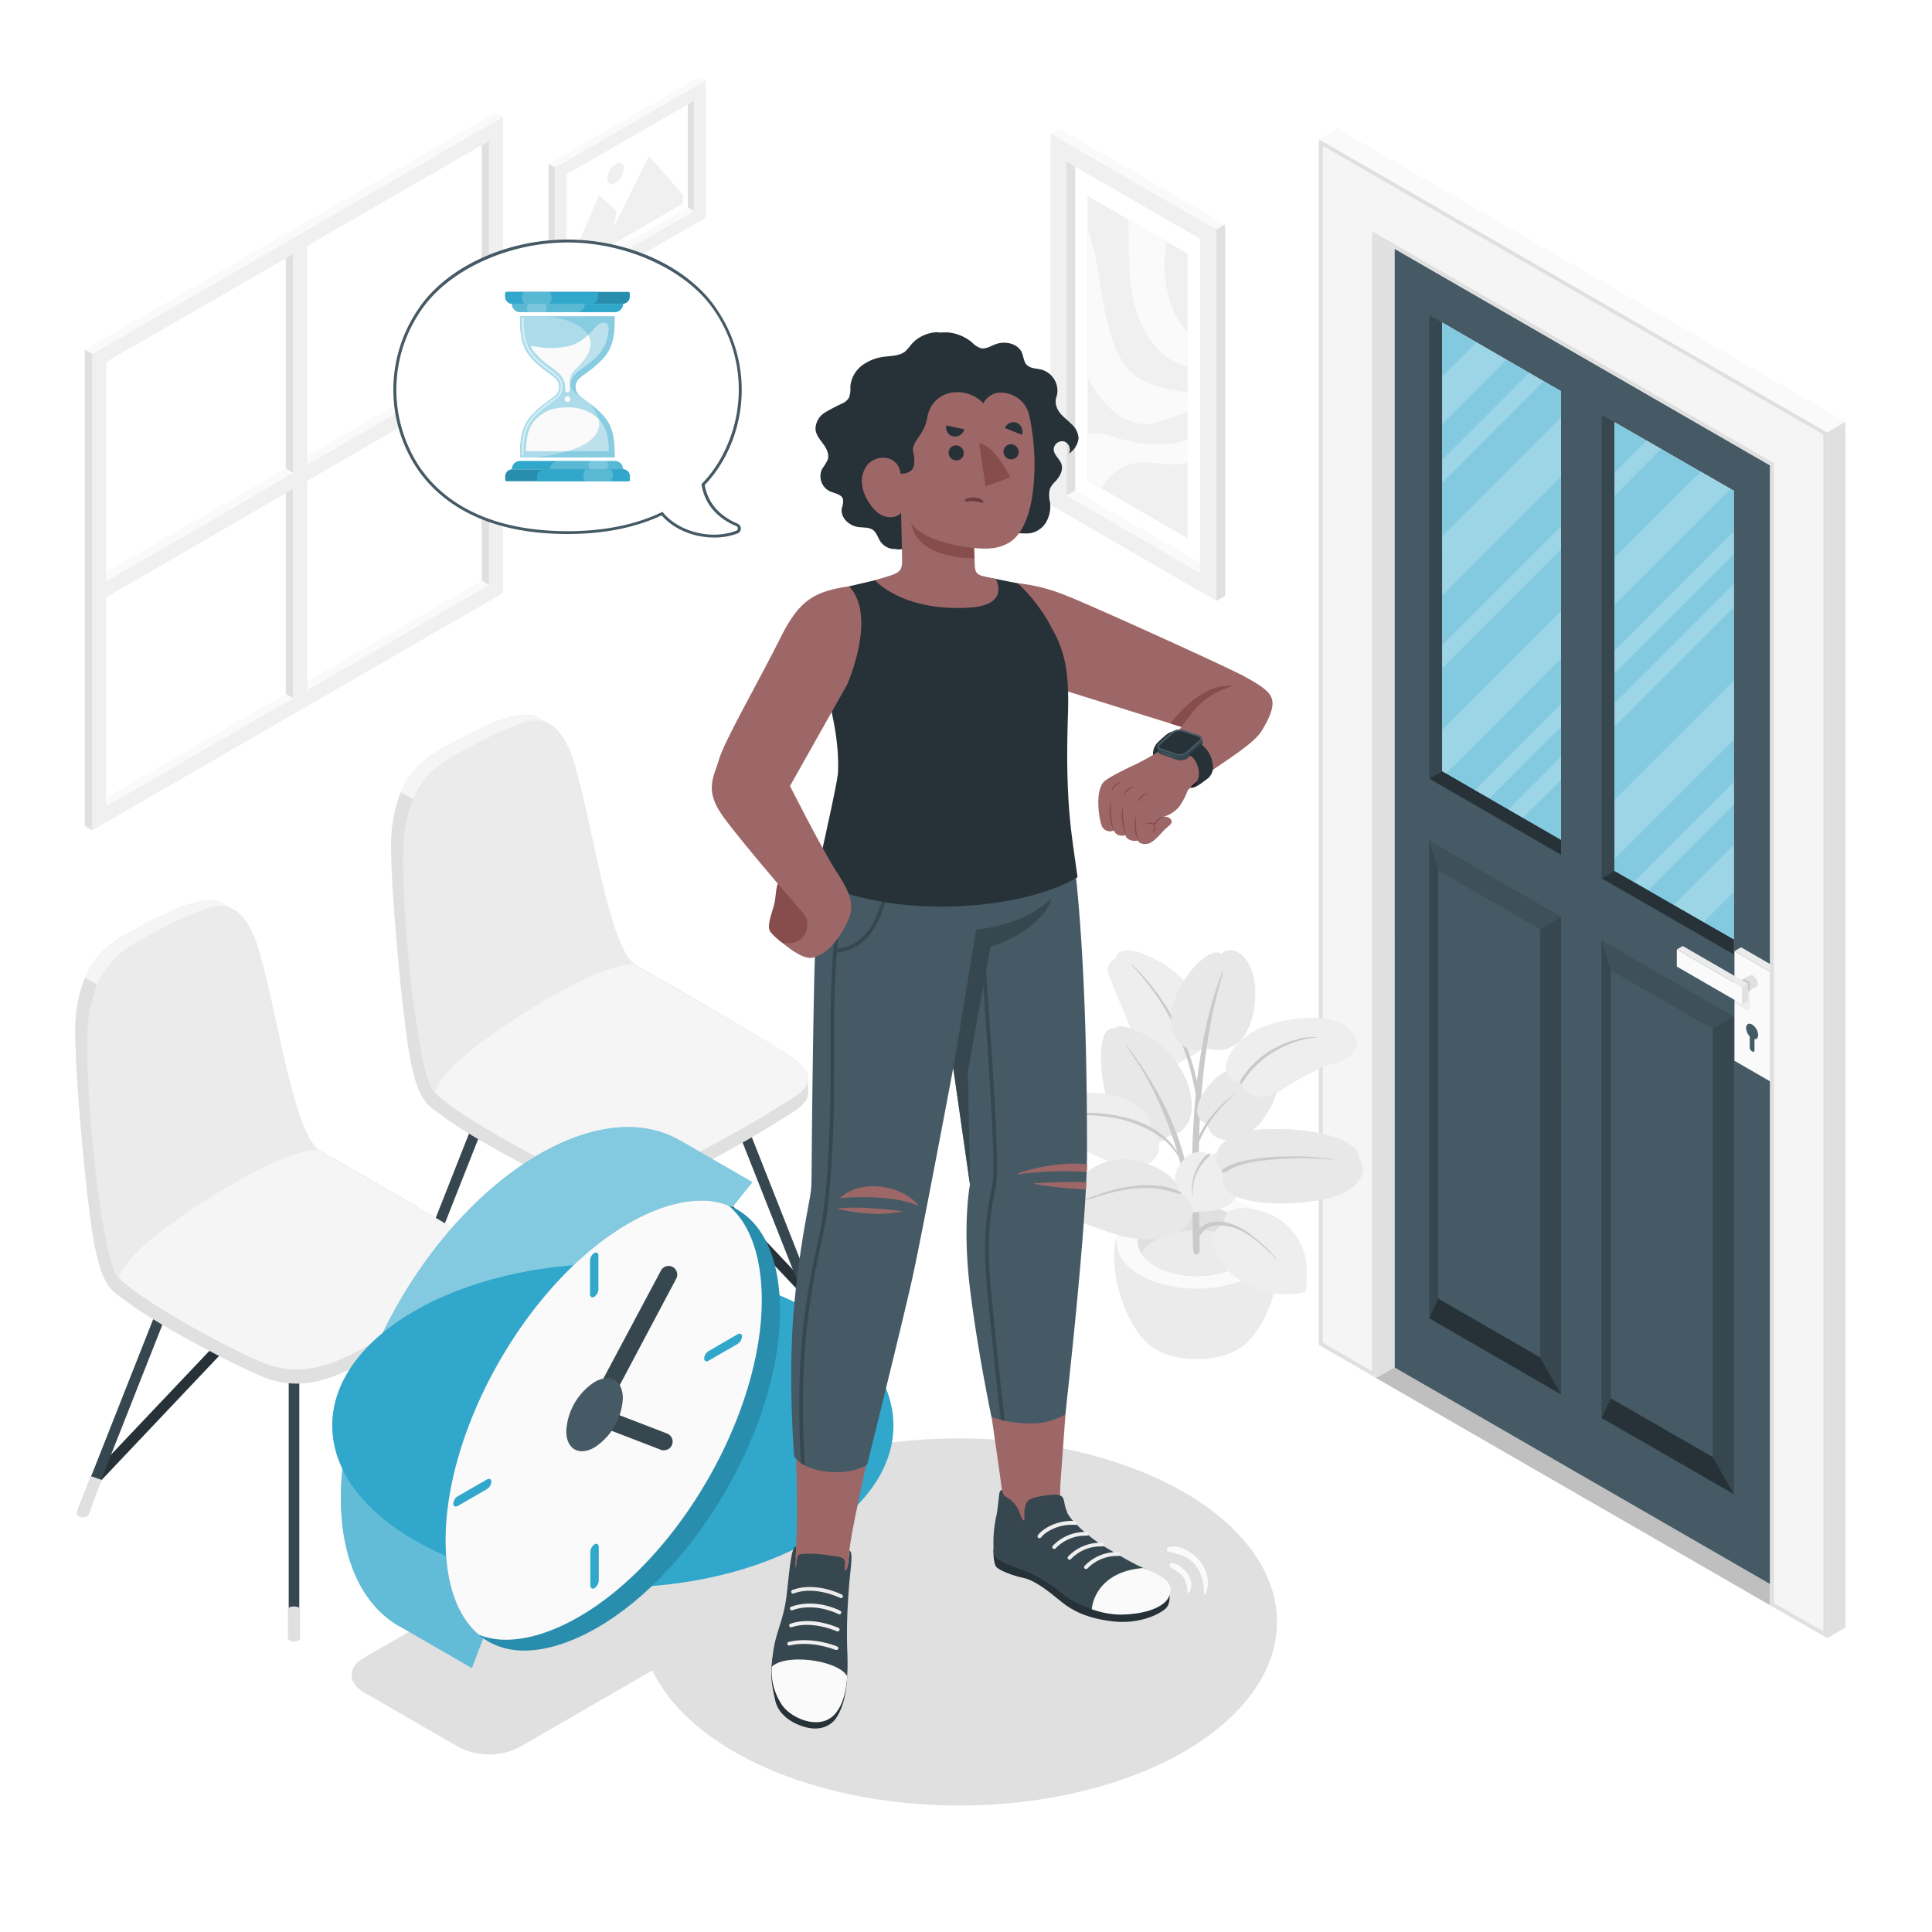 <svg class="animated" id="freepik_stories-waiting" xmlns="http://www.w3.org/2000/svg" viewBox="0 0 500 500" version="1.1" xmlns:xlink="http://www.w3.org/1999/xlink" xmlns:svgjs="http://svgjs.com/svgjs"><style>svg#freepik_stories-waiting:not(.animated) .animable {opacity: 0;}svg#freepik_stories-waiting.animated #freepik--Window--inject-63 {animation: 1s 1 forwards cubic-bezier(.36,-0.01,.5,1.38) slideLeft;animation-delay: 0s;}svg#freepik_stories-waiting.animated #freepik--Pictures--inject-63 {animation: 1s 1 forwards cubic-bezier(.36,-0.01,.5,1.38) slideDown;animation-delay: 0s;}svg#freepik_stories-waiting.animated #freepik--Door--inject-63 {animation: 1s 1 forwards cubic-bezier(.36,-0.01,.5,1.38) zoomIn;animation-delay: 0s;}svg#freepik_stories-waiting.animated #freepik--Plant--inject-63 {animation: 1s 1 forwards cubic-bezier(.36,-0.01,.5,1.38) lightSpeedLeft;animation-delay: 0s;}svg#freepik_stories-waiting.animated #freepik--Chairs--inject-63 {animation: 1s 1 forwards cubic-bezier(.36,-0.01,.5,1.38) fadeIn;animation-delay: 0s;}svg#freepik_stories-waiting.animated #freepik--Shadows--inject-63 {animation: 1s 1 forwards cubic-bezier(.36,-0.01,.5,1.38) zoomIn;animation-delay: 0s;}svg#freepik_stories-waiting.animated #freepik--Clock--inject-63 {animation: 1s 1 forwards cubic-bezier(.36,-0.01,.5,1.38) zoomIn;animation-delay: 0s;}svg#freepik_stories-waiting.animated #freepik--Character--inject-63 {animation: 1s 1 forwards cubic-bezier(.36,-0.01,.5,1.38) fadeIn;animation-delay: 0s;}svg#freepik_stories-waiting.animated #freepik--speech-bubble--inject-63 {animation: 1s 1 forwards cubic-bezier(.36,-0.01,.5,1.38) lightSpeedLeft;animation-delay: 0s;}            @keyframes slideLeft {                0% {                    opacity: 0;                    transform: translateX(-30px);                }                100% {                    opacity: 1;                    transform: translateX(0);                }            }                    @keyframes slideDown {                0% {                    opacity: 0;                    transform: translateY(-30px);                }                100% {                    opacity: 1;                    transform: translateY(0);                }            }                    @keyframes zoomIn {                0% {                    opacity: 0;                    transform: scale(0.5);                }                100% {                    opacity: 1;                    transform: scale(1);                }            }                    @keyframes lightSpeedLeft {              from {                transform: translate3d(-50%, 0, 0) skewX(20deg);                opacity: 0;              }              60% {                transform: skewX(-10deg);                opacity: 1;              }              80% {                transform: skewX(2deg);              }              to {                opacity: 1;                transform: translate3d(0, 0, 0);              }            }                    @keyframes fadeIn {                0% {                    opacity: 0;                }                100% {                    opacity: 1;                }            }        </style><g id="freepik--Window--inject-63" class="animable" style="transform-origin: 76.055px 122px;"><g id="freepik--window--inject-63" class="animable" style="transform-origin: 76.055px 122px;"><polygon points="124.68 150.28 27.47 206.4 27.47 93.69 124.68 37.58 124.68 150.28" style="fill: rgb(255, 255, 255); transform-origin: 76.075px 121.99px;" id="el7pj4kg3y52x" class="animable"></polygon><polygon points="25.56 207.5 27.46 208.64 126.58 151.42 124.68 150.28 25.56 207.5" style="fill: rgb(250, 250, 250); transform-origin: 76.07px 179.46px;" id="elkmmcxi8ay" class="animable"></polygon><path d="M130.18,30.23,23.87,91.61V214.87l106.31-61.38Zm-3.6,121.19L27.47,208.64V93.69l99.11-57.23Z" style="fill: rgb(240, 240, 240); transform-origin: 77.025px 122.55px;" id="el1528yg6s80rj" class="animable"></path><polygon points="126.58 151.42 124.68 150.28 124.68 37.58 126.58 36.46 126.58 151.42" style="fill: rgb(224, 224, 224); transform-origin: 125.63px 93.94px;" id="ell1balk5praf" class="animable"></polygon><polygon points="130.18 30.23 128.24 29.13 21.93 90.5 23.87 91.61 130.18 30.23" style="fill: rgb(250, 250, 250); transform-origin: 76.055px 60.37px;" id="el2v9c8tjydbp" class="animable"></polygon><polygon points="21.93 90.5 23.87 91.61 23.87 214.87 21.93 213.76 21.93 90.5" style="fill: rgb(224, 224, 224); transform-origin: 22.9px 152.685px;" id="elu5qrbvxzgij" class="animable"></polygon><polygon points="29.05 147.15 29.05 149.39 126.58 93 124.68 91.86 29.05 147.15" style="fill: rgb(250, 250, 250); transform-origin: 77.815px 120.625px;" id="elcchl8ld7qd" class="animable"></polygon><polygon points="73.96 66.86 75.89 65.74 75.89 180.7 73.96 179.59 73.96 66.86" style="fill: rgb(224, 224, 224); transform-origin: 74.925px 123.22px;" id="elg5pfvxzevh5" class="animable"></polygon><polygon points="79.49 63.67 75.89 65.74 75.89 180.7 79.49 178.62 79.49 63.67" style="fill: rgb(240, 240, 240); transform-origin: 77.69px 122.185px;" id="elyww27ej2fak" class="animable"></polygon><polygon points="126.58 93 126.58 97.15 27.43 154.61 27.43 150.46 126.58 93" style="fill: rgb(240, 240, 240); transform-origin: 77.005px 123.805px;" id="elyv19f21kaw" class="animable"></polygon><polygon points="75.89 122.38 73.96 121.19 27.46 148.06 27.46 150.46 75.89 122.38" style="fill: rgb(250, 250, 250); transform-origin: 51.675px 135.825px;" id="elush9v2m9v4q" class="animable"></polygon></g></g><g id="freepik--Pictures--inject-63" class="animable" style="transform-origin: 229.515px 87.68px;"><g id="freepik--Picture--inject-63" class="animable" style="transform-origin: 162.3px 49.385px;"><g id="freepik--Frame--inject-63" class="animable" style="transform-origin: 162.3px 49.385px;"><polygon points="145.02 72.7 146.63 73.66 179.61 54.62 178 53.66 145.02 72.7" style="fill: rgb(250, 250, 250); transform-origin: 162.315px 63.66px;" id="el9u8e2ok5c4l" class="animable"></polygon><polygon points="178 53.66 146.63 71.77 146.63 45.09 178 26.99 178 53.66" style="fill: rgb(255, 255, 255); transform-origin: 162.315px 49.38px;" id="elkou1498xvx" class="animable"></polygon><path d="M182.64,20.79l-39,22.55V78.91l39-22.54Zm-3,33.83-33,19V45.09l33-19Z" style="fill: rgb(240, 240, 240); transform-origin: 163.14px 49.85px;" id="elnsik5r3e4e" class="animable"></path><polygon points="179.61 54.62 178 53.66 178 26.99 179.61 26.05 179.61 54.62" style="fill: rgb(224, 224, 224); transform-origin: 178.805px 40.335px;" id="elz6huf835cxk" class="animable"></polygon><polygon points="182.64 20.79 181.01 19.86 141.96 42.4 143.59 43.34 182.64 20.79" style="fill: rgb(250, 250, 250); transform-origin: 162.3px 31.6px;" id="el2yyyf0zcpd4" class="animable"></polygon><polygon points="141.96 42.4 143.59 43.34 143.59 78.91 141.96 77.98 141.96 42.4" style="fill: rgb(224, 224, 224); transform-origin: 142.775px 60.655px;" id="ela7ciajt6t7b" class="animable"></polygon></g><g id="freepik--Land--inject-63" class="animable" style="transform-origin: 162.315px 54.85px;"><polygon points="176.78 52.67 147.85 69.38 147.85 67.2 155.08 50.5 159.59 54.68 158.96 58.55 167.96 40.32 176.78 50.5 176.78 52.67" style="fill: rgb(240, 240, 240); transform-origin: 162.315px 54.85px;" id="elmyp002fh1i" class="animable"></polygon><path d="M159.32,42.44a4.7,4.7,0,0,0-2.14,3.7c0,1.37.95,1.92,2.14,1.24a4.73,4.73,0,0,0,2.14-3.71C161.46,42.31,160.5,41.76,159.32,42.44Z" style="fill: rgb(240, 240, 240); transform-origin: 159.32px 44.91px;" id="eljxf7r97l1zc" class="animable"></path></g></g><g id="freepik--picture--inject-63" class="animable" style="transform-origin: 162.54px 104.755px;"><g id="freepik--frame--inject-63" class="animable" style="transform-origin: 162.54px 104.755px;"><polygon points="145.25 128.07 146.86 129.03 179.85 109.99 178.24 109.03 145.25 128.07" style="fill: rgb(250, 250, 250); transform-origin: 162.55px 119.03px;" id="elox206cvsvd" class="animable"></polygon><polygon points="178.24 109.03 146.86 127.14 146.86 100.46 178.24 82.36 178.24 109.03" style="fill: rgb(255, 255, 255); transform-origin: 162.55px 104.75px;" id="elqscfww4v3a" class="animable"></polygon><path d="M182.88,76.16l-39,22.55v35.57l39-22.54Zm-3,33.83-33,19V100.46l33-19Z" style="fill: rgb(240, 240, 240); transform-origin: 163.38px 105.22px;" id="elkc18yl5sf9q" class="animable"></path><polygon points="179.85 109.99 178.24 109.03 178.24 82.36 179.85 81.42 179.85 109.99" style="fill: rgb(224, 224, 224); transform-origin: 179.045px 95.705px;" id="elc5lhjiefksj" class="animable"></polygon><polygon points="182.88 76.16 181.25 75.23 142.2 97.78 143.83 98.71 182.88 76.16" style="fill: rgb(250, 250, 250); transform-origin: 162.54px 86.97px;" id="el98cvblgcs1c" class="animable"></polygon><polygon points="142.2 97.78 143.83 98.71 143.83 134.28 142.2 133.35 142.2 97.78" style="fill: rgb(224, 224, 224); transform-origin: 143.015px 116.03px;" id="elf8wo1t59un4" class="animable"></polygon></g><g id="freepik--land--inject-63" class="animable" style="transform-origin: 162.55px 110.22px;"><polygon points="177.01 108.05 148.09 124.75 148.09 122.57 155.32 105.87 159.82 110.05 159.2 113.92 168.19 95.69 177.01 105.87 177.01 108.05" style="fill: rgb(240, 240, 240); transform-origin: 162.55px 110.22px;" id="elfmv6lya6nl6" class="animable"></polygon><path d="M159.55,97.81a4.73,4.73,0,0,0-2.14,3.71c0,1.36,1,1.91,2.14,1.23a4.73,4.73,0,0,0,2.14-3.7C161.69,97.68,160.73,97.13,159.55,97.81Z" style="fill: rgb(240, 240, 240); transform-origin: 159.55px 100.28px;" id="el5lzzhwdabgw" class="animable"></path></g></g><g id="freepik--picture--inject-63" class="animable" style="transform-origin: 294.45px 94.38px;"><g id="freepik--frame--inject-63" class="animable" style="transform-origin: 294.45px 94.38px;"><polygon points="312.84 146.9 310.62 148.23 276.03 128.26 278.25 126.93 312.84 146.9" style="fill: rgb(250, 250, 250); transform-origin: 294.435px 137.58px;" id="el2ux2wtr8plq" class="animable"></polygon><polygon points="278.25 126.93 310.62 145.61 310.62 61.79 278.25 43.12 278.25 126.93" style="fill: rgb(255, 255, 255); transform-origin: 294.435px 94.365px;" id="elmx3rsj6yv" class="animable"></polygon><path d="M271.84,130.68l43,24.81V59.36l-43-24.81ZM276,41.82l34.59,20v86.44l-34.59-20Z" style="fill: rgb(240, 240, 240); transform-origin: 293.34px 95.02px;" id="el99tmcnkwv8" class="animable"></path><polygon points="276.03 128.26 278.25 126.93 278.25 43.12 276.03 41.82 276.03 128.26" style="fill: rgb(224, 224, 224); transform-origin: 277.14px 85.04px;" id="elj4pvlq375h9" class="animable"></polygon><polygon points="271.83 34.55 274.09 33.26 317.07 58.07 314.81 59.36 271.83 34.55" style="fill: rgb(250, 250, 250); transform-origin: 294.45px 46.31px;" id="elm9a8q8m4hh" class="animable"></polygon><polygon points="317.07 58.07 314.81 59.36 314.81 155.5 317.07 154.2 317.07 58.07" style="fill: rgb(224, 224, 224); transform-origin: 315.94px 106.785px;" id="elqfbgayhx94m" class="animable"></polygon></g><g id="freepik--land--inject-63" class="animable" style="transform-origin: 294.445px 95.025px;"><polygon points="281.51 124.34 307.38 139.27 307.38 65.72 281.51 50.78 281.51 124.34" style="fill: rgb(240, 240, 240); transform-origin: 294.445px 95.025px;" id="el1xu5ijmvomh" class="animable"></polygon></g><g id="freepik--land--inject-63" class="animable" style="transform-origin: 294.445px 95.025px;"><polygon points="281.51 124.34 307.38 139.27 307.38 65.72 281.51 50.78 281.51 124.34" style="fill: rgb(240, 240, 240); transform-origin: 294.445px 95.025px;" id="elmokqtwzfw8j" class="animable"></polygon></g><path d="M307.38,113.82a18.37,18.37,0,0,1-3.7.87,30.82,30.82,0,0,1-12.6-.81c-3.13-.88-6.26-2.24-9.57-1.56v12l3.5,2a16.57,16.57,0,0,1,4.81-5c5-3.09,10.09-.77,15.21-1.2a15,15,0,0,0,2.35-.41Z" style="fill: rgb(250, 250, 250); transform-origin: 294.445px 119.228px;" id="elf7nev748lb9" class="animable"></path><path d="M307.38,101.59c-5.79-1-11.73-1.59-15.86-6.63-3.33-4.06-4.89-10.44-6-16.79s-1.85-13-3.95-18.61c0-.06-.05-.11-.07-.17V97.73c.32.61.65,1.22,1,1.8,3.8,6.41,9.4,11.17,15.8,10.07,3-.52,6.1-2.28,9.08-3Z" style="fill: rgb(250, 250, 250); transform-origin: 294.44px 84.574px;" id="eldib7l9jguz" class="animable"></path><path d="M307.38,86c-4.44-4.49-6.82-12.87-5.73-21.48.08-.64.18-1.28.29-1.91L292,56.83c0,.93.07,1.85.09,2.78.1,5.39,0,10.91.81,16,1.42,8.52,5.68,15.32,11.34,18.11a14.37,14.37,0,0,0,3.15,1.1Z" style="fill: rgb(250, 250, 250); transform-origin: 299.695px 75.825px;" id="el5jyhx2gcfgx" class="animable"></path></g></g><g id="freepik--Door--inject-63" class="animable" style="transform-origin: 409.465px 228.59px;"><g id="freepik--door--inject-63" class="animable" style="transform-origin: 409.465px 228.59px;"><g id="freepik--Interior--inject-63" class="animable" style="transform-origin: 407.085px 357.395px;"><polygon points="356.07 356.59 458.1 415.43 458.1 299.36 356.07 356.59" style="fill: rgb(224, 224, 224); transform-origin: 407.085px 357.395px;" id="ela8j0aszm7n5" class="animable"></polygon></g><g id="freepik--interior--inject-63"><g style="opacity: 0.15; transform-origin: 407.085px 357.395px;" class="animable"><polygon points="356.07 356.59 458.1 415.43 458.1 299.36 356.07 356.59" id="eljygpryfr7tg" class="animable" style="transform-origin: 407.085px 357.395px;"></polygon></g></g><g id="freepik--door--inject-63" class="animable" style="transform-origin: 414.34px 237.135px;"><g id="freepik--door--inject-63" class="animable" style="transform-origin: 411.9px 238.54px;"><path d="M360.9,64.37V353.88l102,58.83V123.2ZM404,217.31l-30.77-17.79V83.46L404,101.25Zm44.7,25.79-30.88-17.77V109.26L448.7,127Z" style="fill: rgb(69, 90, 100); transform-origin: 411.9px 238.54px;" id="elnd22ob02gn" class="animable"></path><polygon points="417.82 225.37 414.49 227.3 448.7 247 448.7 243.1 417.82 225.37" style="fill: rgb(38, 50, 56); transform-origin: 431.595px 236.185px;" id="el1bwp980c54t" class="animable"></polygon><polygon points="373.23 199.57 369.89 201.5 404 221.21 407.33 219.28 373.23 199.57" style="fill: rgb(38, 50, 56); transform-origin: 388.61px 210.39px;" id="elt6g6y3vs2wd" class="animable"></polygon><polygon points="373.23 199.57 373.23 83.46 369.88 81.53 369.89 201.5 373.23 199.57" style="fill: rgb(55, 71, 79); transform-origin: 371.555px 141.515px;" id="el97yp5aez647" class="animable"></polygon><polygon points="414.49 227.3 404 221.21 404 101.29 414.49 107.38 414.49 227.3" style="fill: rgb(69, 90, 100); transform-origin: 409.245px 164.295px;" id="el8ui3av22xww" class="animable"></polygon><polygon points="414.49 227.3 417.82 225.37 417.82 109.26 414.49 107.38 414.49 227.3" style="fill: rgb(55, 71, 79); transform-origin: 416.155px 167.34px;" id="elnagfkecgmv" class="animable"></polygon><g id="eljsq1trohs5q"><polygon points="414.49 243.33 448.7 263.02 448.7 386.66 414.49 366.96 414.49 243.33" style="opacity: 0.1; transform-origin: 431.595px 314.995px;" class="animable"></polygon></g><polygon points="416.84 251.11 443.3 266.33 443.3 377.11 416.84 361.89 416.84 251.11" style="fill: rgb(69, 90, 100); transform-origin: 430.07px 314.11px;" id="elg97ga8wgnte" class="animable"></polygon><polygon points="448.7 263.02 443.3 266.33 443.3 377.11 448.7 386.66 448.7 263.02" style="fill: rgb(55, 71, 79); transform-origin: 446px 324.84px;" id="els3alojzx4f" class="animable"></polygon><polygon points="414.49 243.33 416.84 251.11 416.84 361.89 414.49 366.96 414.49 243.33" style="fill: rgb(55, 71, 79); transform-origin: 415.665px 305.145px;" id="el2vh1dhyjzgk" class="animable"></polygon><polygon points="414.49 366.96 416.84 361.89 443.3 377.11 448.7 386.66 414.49 366.96" style="fill: rgb(38, 50, 56); transform-origin: 431.595px 374.275px;" id="eloqlepd9egb" class="animable"></polygon><g id="eliq9h8lga4of"><polygon points="369.88 217.52 404 237.23 403.99 360.87 369.88 341.16 369.88 217.52" style="opacity: 0.1; transform-origin: 386.94px 289.195px;" class="animable"></polygon></g><polygon points="372.23 225.3 398.6 240.54 398.6 351.32 372.23 336.09 372.23 225.3" style="fill: rgb(69, 90, 100); transform-origin: 385.415px 288.31px;" id="elqxnjac3dlh8" class="animable"></polygon><polygon points="404 237.23 398.6 240.54 398.6 351.32 403.99 360.87 404 237.23" style="fill: rgb(55, 71, 79); transform-origin: 401.3px 299.05px;" id="elfdivdchp84d" class="animable"></polygon><polygon points="369.88 217.52 372.23 225.3 372.23 336.09 369.88 341.16 369.88 217.52" style="fill: rgb(55, 71, 79); transform-origin: 371.055px 279.34px;" id="elai78qvgr6ra" class="animable"></polygon><polygon points="369.88 341.16 372.23 336.09 398.6 351.32 403.99 360.87 369.88 341.16" style="fill: rgb(38, 50, 56); transform-origin: 386.935px 348.48px;" id="eldg6b0yetxkw" class="animable"></polygon><g id="freepik--Latch--inject-63" class="animable" style="transform-origin: 446.885px 262.34px;"><polygon points="459.81 250.48 458.1 251.47 458.09 279.85 459.81 278.86 459.81 250.48" style="fill: rgb(224, 224, 224); transform-origin: 458.95px 265.165px;" id="el2q673tg8q8d" class="animable"></polygon><polygon points="458.1 251.47 448.88 246.15 448.88 274.53 458.09 279.85 458.1 251.47" style="fill: rgb(250, 250, 250); transform-origin: 453.49px 263px;" id="el9md9wjckuf" class="animable"></polygon><g id="eldfe8edjkvw8"><path d="M448.88,254l4,2.33v4.61a.55.55,0,0,1-.82.48l-3.21-1.86Z" style="opacity: 0.05; transform-origin: 450.865px 257.745px;" class="animable"></path></g><polygon points="448.88 246.15 450.59 245.16 459.81 250.48 458.1 251.47 448.88 246.15" style="fill: rgb(235, 235, 235); transform-origin: 454.345px 248.315px;" id="el9v279xgdr7k" class="animable"></polygon><path d="M454.56,255.34l-4.23,2.44-1.69-2.94,4.23-2.44h0a.87.87,0,0,1,.85.09,2.64,2.64,0,0,1,1.19,2.07A.85.85,0,0,1,454.56,255.34Z" style="fill: rgb(224, 224, 224); transform-origin: 451.777px 255.054px;" id="elwrqsgbil4we" class="animable"></path><g id="elxi5ubza8kf"><polygon points="452.91 256.29 451.38 257.18 451.38 255.16 449.74 254.21 451.28 253.32 452.91 254.27 452.91 256.29" style="opacity: 0.1; transform-origin: 451.325px 255.25px;" class="animable"></polygon></g><polygon points="450.87 255.47 450.86 259.91 433.96 250.15 433.96 245.72 450.87 255.47" style="fill: rgb(250, 250, 250); transform-origin: 442.415px 252.815px;" id="eljzq7cqtxz8" class="animable"></polygon><polygon points="450.87 255.47 452.4 254.59 452.4 259.02 450.86 259.91 450.87 255.47" style="fill: rgb(224, 224, 224); transform-origin: 451.63px 257.25px;" id="elogq0jd3s2d" class="animable"></polygon><polygon points="433.96 245.72 435.5 244.83 452.4 254.59 450.87 255.47 433.96 245.72" style="fill: rgb(235, 235, 235); transform-origin: 443.18px 250.15px;" id="elmv2q7pnidvf" class="animable"></polygon><path d="M455,267.84a3.44,3.44,0,0,0-1.55-2.69c-.86-.5-1.56-.1-1.56.89a3.48,3.48,0,0,0,.94,2.19v2.9a1.14,1.14,0,0,0,.53.9l.18.11c.29.17.52,0,.52-.3v-2.9C454.65,269,455,268.57,455,267.84Z" style="fill: rgb(69, 90, 100); transform-origin: 453.445px 268.571px;" id="el4ksyqj2o83e" class="animable"></path></g><polygon points="373.23 83.46 404 101.29 404 217.35 373.23 199.57 373.23 83.46" style="fill: rgb(48, 167, 203); transform-origin: 388.615px 150.405px;" id="el52dr4f4myhl" class="animable"></polygon><g id="elowkhokj98qr"><polygon points="373.23 83.46 404 101.29 404 217.35 373.23 199.57 373.23 83.46" style="fill: rgb(255, 255, 255); opacity: 0.4; transform-origin: 388.615px 150.405px;" class="animable"></polygon></g><polygon points="417.82 109.26 448.7 127.03 448.7 243.1 417.82 225.38 417.82 109.26" style="fill: rgb(48, 167, 203); transform-origin: 433.26px 176.18px;" id="el6c5cu2mopp" class="animable"></polygon><g id="elw1mizjr1upd"><polygon points="417.82 109.26 448.7 127.03 448.7 243.1 417.82 225.38 417.82 109.26" style="fill: rgb(255, 255, 255); opacity: 0.4; transform-origin: 433.26px 176.18px;" class="animable"></polygon></g><g id="el8xalu12x8v"><path d="M395.73,96.5,373.23,119v5.91l26.24-26.24Zm-13.58-7.87-8.92,8.92v12.19L389.87,93.1Zm12,123L404,201.8v-5.91l-13.6,13.6Zm23.68-102.4v.31l.2-.19Zm-32.36,97.38L404,188.11V182.2l-22.28,22.28Zm40.69-92.59-8.33,8.33v5.92l12.08-12.09Zm14,8-22.28,22.28v12.19l30-30Zm-66.87,32.09L404,123.4V108l-30.77,30.77Zm44.59,68.19,30.88-30.88V176.07L417.82,207Zm8.75,8,22.13-22.13v-5.91l-25.89,25.88ZM417.82,188,448.7,157.1v-5.91l-30.88,30.88Zm-44.59,11.59,1,.58L404,170.37V158.18L373.23,189Zm67.68,39.06,7.79-7.79V218.65l-15.53,15.53Zm-67.68-65.74L404,142.12v-5.91L373.23,167Zm44.59-4.51v5.91l30.88-30.88V137.5Z" style="fill: rgb(255, 255, 255); opacity: 0.2; transform-origin: 410.995px 163.64px;" class="animable"></path></g></g><polygon points="467.78 409.9 462.92 412.71 462.92 123.2 467.78 120.4 467.78 409.9" style="fill: rgb(38, 50, 56); transform-origin: 465.35px 266.555px;" id="elm9o4h5467bs" class="animable"></polygon><polygon points="365.75 61.56 467.78 120.4 462.92 123.2 360.9 64.37 365.75 61.56" style="fill: rgb(55, 71, 79); transform-origin: 414.34px 92.38px;" id="elmiivkfdg5g" class="animable"></polygon></g><g id="freepik--Casing--inject-63" class="animable" style="transform-origin: 409.465px 228.59px;"><polygon points="360.9 353.88 356.07 356.59 356.07 61.58 360.89 64.36 360.9 353.88" style="fill: rgb(224, 224, 224); transform-origin: 358.485px 209.085px;" id="el9wjz2vzenit" class="animable"></polygon><polygon points="356.07 356.59 341.31 348.06 341.31 36.01 472.88 111.89 472.88 423.92 458.1 415.43 458.1 120.42 356.08 61.58 356.07 356.59" style="fill: rgb(245, 245, 245); transform-origin: 407.095px 229.965px;" id="elsbvvmrir9z" class="animable"></polygon><path d="M342.31,37.74l129.57,74.73V422.2l-12.78-7.35v-295l-.5-.29-102-58.84-1.5-.86v295l-12.76-7.37V37.74m-1-1.73V348.07l14.76,8.52v-295l102,58.84v295l14.78,8.49v-312L341.31,36Z" style="fill: rgb(224, 224, 224); transform-origin: 407.095px 229.96px;" id="elsz9jtkf4tcb" class="animable"></path><polygon points="341.31 36.01 472.88 111.89 477.62 109.14 346.05 33.26 341.31 36.01" style="fill: rgb(250, 250, 250); transform-origin: 409.465px 72.575px;" id="el5osiy7lkvn4" class="animable"></polygon><polygon points="472.88 423.92 472.88 111.89 477.62 109.14 477.62 421.19 472.88 423.92" style="fill: rgb(224, 224, 224); transform-origin: 475.25px 266.53px;" id="elo9tcmzhgwz" class="animable"></polygon></g></g></g><g id="freepik--Plant--inject-63" class="animable" style="transform-origin: 308.261px 298.841px;"><g id="freepik--plant--inject-63" class="animable" style="transform-origin: 308.261px 298.841px;"><g id="freepik--Pot--inject-63" class="animable" style="transform-origin: 309.736px 330.474px;"><path d="M296.31,347c-7.18-7.41-11.4-26.05-4.4-31.93h35.65c7,5.88,2.79,24.5-4.39,31.92l-.19.2-.25.25c-.2.2-.42.39-.65.58l-.17.14c-.18.14-.35.28-.54.41a9.72,9.72,0,0,1-.93.6c-5.91,3.45-15.49,3.45-21.4,0h0a8.73,8.73,0,0,1-.94-.6l-.5-.39-.21-.17c-.23-.18-.43-.37-.63-.56l-.28-.28Z" style="fill: rgb(235, 235, 235); transform-origin: 309.736px 333.414px;" id="elm08g91mee5a" class="animable"></path><path d="M324.47,312.75c8.13,4.74,8.13,12.44,0,17.19s-21.33,4.75-29.46,0-8.13-12.45,0-17.19S316.33,308,324.47,312.75Z" style="fill: rgb(250, 250, 250); transform-origin: 309.74px 321.347px;" id="elx7rf91vz5s" class="animable"></path><path d="M320.55,315c6,3.49,6,9.14,0,12.63s-15.65,3.49-21.63,0-6-9.14,0-12.63S314.58,311.54,320.55,315Z" style="fill: rgb(224, 224, 224); transform-origin: 309.739px 321.321px;" id="elm5a0l81lsu" class="animable"></path><path d="M298.92,321c6-3.48,15.66-3.48,21.63,0a10,10,0,0,1,3.58,3.32,10,10,0,0,1-3.58,3.32c-6,3.49-15.65,3.49-21.63,0a9.88,9.88,0,0,1-3.57-3.32A9.88,9.88,0,0,1,298.92,321Z" style="fill: rgb(235, 235, 235); transform-origin: 309.74px 324.324px;" id="ellbefwuicba" class="animable"></path></g><path d="M307.34,273.48c-2.73,3-10.32,3.78-13.47-4.22-2.95-7.5-6.13-14.61-7-17.37a2.84,2.84,0,0,1,1.82-3.66s.22-4.12,7.2-1.33,11.91,7,15,13.89S312,272.56,307.34,273.48Z" style="fill: rgb(224, 224, 224); transform-origin: 299.542px 260.765px;" id="el2w7jcl3w415" class="animable"></path><g id="elhqb2tw13i1l"><path d="M307.34,273.48c-2.73,3-10.32,3.78-13.47-4.22-2.95-7.5-6.13-14.61-7-17.37a2.84,2.84,0,0,1,1.82-3.66s.22-4.12,7.2-1.33,11.91,7,15,13.89S312,272.56,307.34,273.48Z" style="fill: rgb(255, 255, 255); opacity: 0.45; transform-origin: 299.542px 260.765px;" class="animable"></path></g><path d="M310.36,284.06a36.41,36.41,0,0,0-.6-4.17,57.81,57.81,0,0,0-2.32-8.05,59.06,59.06,0,0,0-8.09-14.94,51.37,51.37,0,0,0-6.36-7.22c-.07-.06-.13.1-.08.15a61.77,61.77,0,0,1,15.72,29.37c.35,1.52.67,3.05.95,4.58s.45,3.13.71,4.69c0,.16.27.25.28,0A28.78,28.78,0,0,0,310.36,284.06Z" style="fill: rgb(224, 224, 224); transform-origin: 301.737px 269.146px;" id="elfi8w7jaduzc" class="animable"></path><g id="elbe9g55rnah7"><path d="M310.36,284.06a36.41,36.41,0,0,0-.6-4.17,57.81,57.81,0,0,0-2.32-8.05,59.06,59.06,0,0,0-8.09-14.94,51.37,51.37,0,0,0-6.36-7.22c-.07-.06-.13.1-.08.15a61.77,61.77,0,0,1,15.72,29.37c.35,1.52.67,3.05.95,4.58s.45,3.13.71,4.69c0,.16.27.25.28,0A28.78,28.78,0,0,0,310.36,284.06Z" style="opacity: 0.1; transform-origin: 301.737px 269.146px;" class="animable"></path></g><path d="M312.7,271.41c-6.28,1.94-10.94-3-9.32-10.63s9.68-16.21,12.72-13.92c1.91-1.9,6.1-1.22,8.07,5S324.35,274.13,312.7,271.41Z" style="fill: rgb(224, 224, 224); transform-origin: 313.958px 258.879px;" id="ellw7la1pm8jm" class="animable"></path><g id="elk0jeoph3dr"><path d="M312.7,271.41c-6.28,1.94-10.94-3-9.32-10.63s9.68-16.21,12.72-13.92c1.91-1.9,6.1-1.22,8.07,5S324.35,274.13,312.7,271.41Z" style="fill: rgb(255, 255, 255); opacity: 0.25; transform-origin: 313.958px 258.879px;" class="animable"></path></g><path d="M316.38,251.53a83.77,83.77,0,0,0-4.17,13.8,133.2,133.2,0,0,0-2.42,14.45,224.88,224.88,0,0,0-1.26,28.31c0,2.61.05,5.22.1,7.83s0,5.41.24,8.09c.09,1,1.55.75,1.57-.19.09-4.7-.17-9.43-.22-14.13s0-9.3.09-13.95a195.28,195.28,0,0,1,2.54-28.27c.45-2.61.95-5.21,1.55-7.78s1.42-5.37,2.13-8.05C316.56,251.53,316.44,251.39,316.38,251.53Z" style="fill: rgb(224, 224, 224); transform-origin: 312.513px 288.061px;" id="elrzozjfmy0g" class="animable"></path><g id="elhbvakejvix"><path d="M316.38,251.53a83.77,83.77,0,0,0-4.17,13.8,133.2,133.2,0,0,0-2.42,14.45,224.88,224.88,0,0,0-1.26,28.31c0,2.61.05,5.22.1,7.83s0,5.41.24,8.09c.09,1,1.55.75,1.57-.19.09-4.7-.17-9.43-.22-14.13s0-9.3.09-13.95a195.28,195.28,0,0,1,2.54-28.27c.45-2.61.95-5.21,1.55-7.78s1.42-5.37,2.13-8.05C316.56,251.53,316.44,251.39,316.38,251.53Z" style="opacity: 0.1; transform-origin: 312.513px 288.061px;" class="animable"></path></g><path d="M302.49,293.93c-2.74,3.1-9,2.83-13.23-2.71s-6.75-26.36-.82-25c1.26-2.78,17.64,3.9,19.74,17.48C309.71,293.55,302.49,293.93,302.49,293.93Z" style="fill: rgb(224, 224, 224); transform-origin: 296.667px 280.756px;" id="el9sw88ckl2kl" class="animable"></path><g id="el60hdnkp1e2e"><path d="M302.49,293.93c-2.74,3.1-9,2.83-13.23-2.71s-6.75-26.36-.82-25c1.26-2.78,17.64,3.9,19.74,17.48C309.71,293.55,302.49,293.93,302.49,293.93Z" style="fill: rgb(255, 255, 255); opacity: 0.25; transform-origin: 296.667px 280.756px;" class="animable"></path></g><path d="M307.39,303.76a29.05,29.05,0,0,0-.81-3.79,76.83,76.83,0,0,0-2.44-7.53,78.69,78.69,0,0,0-7.32-14.37,70.93,70.93,0,0,0-5.19-7.34c-.05-.06-.1.08-.07.13,1.46,2.13,2.94,4.24,4.26,6.47s2.59,4.71,3.71,7.14A99.76,99.76,0,0,1,304.94,299c.4,1.41.73,2.84,1.14,4.25s1,2.89,1.35,4.37c.05.21.33.29.3,0C307.6,306.31,307.56,305,307.39,303.76Z" style="fill: rgb(224, 224, 224); transform-origin: 299.642px 289.262px;" id="el73x4yjqmh8e" class="animable"></path><g id="elk07693tjw1"><path d="M307.39,303.76a29.05,29.05,0,0,0-.81-3.79,76.83,76.83,0,0,0-2.44-7.53,78.69,78.69,0,0,0-7.32-14.37,70.93,70.93,0,0,0-5.19-7.34c-.05-.06-.1.08-.07.13,1.46,2.13,2.94,4.24,4.26,6.47s2.59,4.71,3.71,7.14A99.76,99.76,0,0,1,304.94,299c.4,1.41.73,2.84,1.14,4.25s1,2.89,1.35,4.37c.05.21.33.29.3,0C307.6,306.31,307.56,305,307.39,303.76Z" style="opacity: 0.1; transform-origin: 299.642px 289.262px;" class="animable"></path></g><path d="M312.52,290.85c-3.59-.82-3.77-5.12.72-10.41s15.77-7.59,16.31-5.36c2.51,0,2.51,7.86-3.05,15.08S312.85,295.7,312.52,290.85Z" style="fill: rgb(224, 224, 224); transform-origin: 320.504px 284.635px;" id="elykz8oex1qdr" class="animable"></path><g id="el9sfhelrb81i"><path d="M312.52,290.85c-3.59-.82-3.77-5.12.72-10.41s15.77-7.59,16.31-5.36c2.51,0,2.51,7.86-3.05,15.08S312.85,295.7,312.52,290.85Z" style="fill: rgb(255, 255, 255); opacity: 0.25; transform-origin: 320.504px 284.635px;" class="animable"></path></g><path d="M319.54,283.17a28.33,28.33,0,0,0-10.37,13.39c-.12.31.41.76.54.42a33,33,0,0,1,9.85-13.74S319.59,283.13,319.54,283.17Z" style="fill: rgb(224, 224, 224); transform-origin: 314.361px 290.131px;" id="elj5q7n0butn" class="animable"></path><g id="elq4xw3azs6v"><path d="M319.54,283.17a28.33,28.33,0,0,0-10.37,13.39c-.12.31.41.76.54.42a33,33,0,0,1,9.85-13.74S319.59,283.13,319.54,283.17Z" style="opacity: 0.1; transform-origin: 314.361px 290.131px;" class="animable"></path></g><path d="M316.61,317.08c-5,2-2.83,7.92,2,12.42a22.25,22.25,0,0,0,15.12,5.44c3.33-.24,4.19-.7,4.19-.7a37.86,37.86,0,0,0,0-8.22,15.87,15.87,0,0,0-11.71-12.6C318.47,311.32,316.61,314.13,316.61,317.08Z" style="fill: rgb(224, 224, 224); transform-origin: 325.953px 323.818px;" id="elcgsihsn3j9" class="animable"></path><g id="elcfv77cdrg2s"><path d="M316.61,317.08c-5,2-2.83,7.92,2,12.42a22.25,22.25,0,0,0,15.12,5.44c3.33-.24,4.19-.7,4.19-.7a37.86,37.86,0,0,0,0-8.22,15.87,15.87,0,0,0-11.71-12.6C318.47,311.32,316.61,314.13,316.61,317.08Z" style="fill: rgb(255, 255, 255); opacity: 0.45; transform-origin: 325.953px 323.818px;" class="animable"></path></g><path d="M330.36,325.81a40.22,40.22,0,0,0-7.6-7c-2.83-1.86-6.6-3.45-10-2.29-1.31.45-3.36,1.76-3.11,3.39,0,.16.31.56.5.34a13.8,13.8,0,0,1,1.79-2.09,5.3,5.3,0,0,1,2.67-1,12.31,12.31,0,0,1,7,1.58c3.36,1.78,6.07,4.55,8.74,7.19C330.35,325.92,330.39,325.84,330.36,325.81Z" style="fill: rgb(224, 224, 224); transform-origin: 320px 321.028px;" id="elb54o06i6gtj" class="animable"></path><g id="elm40fglzwcen"><path d="M330.36,325.81a40.22,40.22,0,0,0-7.6-7c-2.83-1.86-6.6-3.45-10-2.29-1.31.45-3.36,1.76-3.11,3.39,0,.16.31.56.5.34a13.8,13.8,0,0,1,1.79-2.09,5.3,5.3,0,0,1,2.67-1,12.31,12.31,0,0,1,7,1.58c3.36,1.78,6.07,4.55,8.74,7.19C330.35,325.92,330.39,325.84,330.36,325.81Z" style="opacity: 0.1; transform-origin: 320px 321.028px;" class="animable"></path></g><path d="M297.71,291.65c.47-2.26-2.8-7.67-13-8.71s-17.81,3.28-19.35,5.25-2.31,4.05-.46,4.57,8.2,1.13,12.38,3.06,12.67,7.6,18.46,5.91S300.59,293.9,297.71,291.65Z" style="fill: rgb(224, 224, 224); transform-origin: 281.903px 292.411px;" id="elghj5popbezc" class="animable"></path><g id="eln9i92ggirj"><path d="M297.71,291.65c.47-2.26-2.8-7.67-13-8.71s-17.81,3.28-19.35,5.25-2.31,4.05-.46,4.57,8.2,1.13,12.38,3.06,12.67,7.6,18.46,5.91S300.59,293.9,297.71,291.65Z" style="fill: rgb(255, 255, 255); opacity: 0.45; transform-origin: 281.903px 292.411px;" class="animable"></path></g><path d="M305.45,299.53C301.15,290.66,290.08,288,281,288a35.45,35.45,0,0,0-8.82,1.14s-.05.11,0,.11a46.72,46.72,0,0,1,14.74-.15,30.6,30.6,0,0,1,13.47,5.19,18.28,18.28,0,0,1,4.81,5.4C305.37,299.92,305.53,299.72,305.45,299.53Z" style="fill: rgb(224, 224, 224); transform-origin: 288.814px 293.897px;" id="elmj0gyvdsujr" class="animable"></path><g id="elqz4e28qcv1"><path d="M305.45,299.53C301.15,290.66,290.08,288,281,288a35.45,35.45,0,0,0-8.82,1.14s-.05.11,0,.11a46.72,46.72,0,0,1,14.74-.15,30.6,30.6,0,0,1,13.47,5.19,18.28,18.28,0,0,1,4.81,5.4C305.37,299.92,305.53,299.72,305.45,299.53Z" style="opacity: 0.1; transform-origin: 288.814px 293.897px;" class="animable"></path></g><path d="M321.43,279.77c-.13,3.56,4.88,5.63,9.73,2.55s9.93-6.08,14.43-7.24,6.62-4.83,5.2-6.6-3.68-6.25-15.49-4.79-16,6.79-17.62,10.55S319.65,280.8,321.43,279.77Z" style="fill: rgb(224, 224, 224); transform-origin: 334.249px 273.611px;" id="elqkaskt25aui" class="animable"></path><g id="elf3itkbbxehs"><path d="M321.43,279.77c-.13,3.56,4.88,5.63,9.73,2.55s9.93-6.08,14.43-7.24,6.62-4.83,5.2-6.6-3.68-6.25-15.49-4.79-16,6.79-17.62,10.55S319.65,280.8,321.43,279.77Z" style="fill: rgb(255, 255, 255); opacity: 0.45; transform-origin: 334.249px 273.611px;" class="animable"></path></g><path d="M340.66,268.47a12.66,12.66,0,0,0-5.07.53,24.93,24.93,0,0,0-4.34,1.55,24.13,24.13,0,0,0-7.39,5.35,19.9,19.9,0,0,0-1.66,2,8.47,8.47,0,0,0-1.27,2.07c-.08.23.27.61.47.37.59-.67,1-1.5,1.58-2.21a23.05,23.05,0,0,1,1.9-2.17,23.91,23.91,0,0,1,4.55-3.59,27.93,27.93,0,0,1,5-2.45c1-.35,1.95-.64,2.94-.89a10.31,10.31,0,0,1,3.22-.44C340.68,268.6,340.71,268.47,340.66,268.47Z" style="fill: rgb(224, 224, 224); transform-origin: 330.801px 274.413px;" id="el2zoqd0i1evc" class="animable"></path><g id="elkicb1j5q4tg"><path d="M340.66,268.47a12.66,12.66,0,0,0-5.07.53,24.93,24.93,0,0,0-4.34,1.55,24.13,24.13,0,0,0-7.39,5.35,19.9,19.9,0,0,0-1.66,2,8.47,8.47,0,0,0-1.27,2.07c-.08.23.27.61.47.37.59-.67,1-1.5,1.58-2.21a23.05,23.05,0,0,1,1.9-2.17,23.91,23.91,0,0,1,4.55-3.59,27.93,27.93,0,0,1,5-2.45c1-.35,1.95-.64,2.94-.89a10.31,10.31,0,0,1,3.22-.44C340.68,268.6,340.71,268.47,340.66,268.47Z" style="opacity: 0.1; transform-origin: 330.801px 274.413px;" class="animable"></path></g><path d="M313,299c-1.66-1.66-6.15-1.27-8.28,3.62s2.34,10.25,2.84,11.75c2.05-1.18,3.65-.48,7.26-1.18a9,9,0,0,0,6.93-9C321.46,299.7,319.57,296.74,313,299Z" style="fill: rgb(224, 224, 224); transform-origin: 312.951px 306.242px;" id="ely09jmunhko" class="animable"></path><g id="elw2t9bq6wtqt"><path d="M313,299c-1.66-1.66-6.15-1.27-8.28,3.62s2.34,10.25,2.84,11.75c2.05-1.18,3.65-.48,7.26-1.18a9,9,0,0,0,6.93-9C321.46,299.7,319.57,296.74,313,299Z" style="fill: rgb(255, 255, 255); opacity: 0.45; transform-origin: 312.951px 306.242px;" class="animable"></path></g><path d="M312.89,298.5a6.73,6.73,0,0,0-2.2,2.27,12.72,12.72,0,0,0-1.42,2.74,11.62,11.62,0,0,0-.62,6.23c0,.08.08,0,.07,0a12.88,12.88,0,0,1,1-6.16,12.39,12.39,0,0,1,1.49-2.47,11.1,11.1,0,0,1,1-1.16,6.56,6.56,0,0,0,.95-1C313.33,298.78,313.14,298.37,312.89,298.5Z" style="fill: rgb(224, 224, 224); transform-origin: 310.85px 304.125px;" id="elauoqqxmx7vi" class="animable"></path><g id="eley0nsf2v03e"><path d="M312.89,298.5a6.73,6.73,0,0,0-2.2,2.27,12.72,12.72,0,0,0-1.42,2.74,11.62,11.62,0,0,0-.62,6.23c0,.08.08,0,.07,0a12.88,12.88,0,0,1,1-6.16,12.39,12.39,0,0,1,1.49-2.47,11.1,11.1,0,0,1,1-1.16,6.56,6.56,0,0,0,.95-1C313.33,298.78,313.14,298.37,312.89,298.5Z" style="opacity: 0.1; transform-origin: 310.85px 304.125px;" class="animable"></path></g><path d="M305.16,308.9c-.15-3.64-4.1-6.52-9.72-8.19a15.28,15.28,0,0,0-15.78,4.19c-4.1,4.46-6.22,8.25-4.55,9.32s9.1,3.79,14,5.31,11.23,2,16.09-.91S309.71,310.72,305.16,308.9Z" style="fill: rgb(224, 224, 224); transform-origin: 291.624px 310.375px;" id="elqmkvaxj177e" class="animable"></path><g id="elb1w2q85cwzs"><path d="M305.16,308.9c-.15-3.64-4.1-6.52-9.72-8.19a15.28,15.28,0,0,0-15.78,4.19c-4.1,4.46-6.22,8.25-4.55,9.32s9.1,3.79,14,5.31,11.23,2,16.09-.91S309.71,310.72,305.16,308.9Z" style="fill: rgb(255, 255, 255); opacity: 0.25; transform-origin: 291.624px 310.375px;" class="animable"></path></g><path d="M305.47,308.49a15.5,15.5,0,0,0-6.1-1.63,28.36,28.36,0,0,0-6.11.08,37.91,37.91,0,0,0-6.33,1.34c-1.08.31-2.15.67-3.21,1.06a20.41,20.41,0,0,0-2.94,1.21s-.06.14,0,.12c1-.21,2-.61,3-.92s2.17-.65,3.27-.94a42.5,42.5,0,0,1,6.23-1.18,28,28,0,0,1,6.34,0,38,38,0,0,1,5.75,1.41C305.81,309.17,305.69,308.62,305.47,308.49Z" style="fill: rgb(224, 224, 224); transform-origin: 293.21px 308.702px;" id="elhyheaj9vfs5" class="animable"></path><g id="elx2k8ukjagz"><path d="M305.47,308.49a15.5,15.5,0,0,0-6.1-1.63,28.36,28.36,0,0,0-6.11.08,37.91,37.91,0,0,0-6.33,1.34c-1.08.31-2.15.67-3.21,1.06a20.41,20.41,0,0,0-2.94,1.21s-.06.14,0,.12c1-.21,2-.61,3-.92s2.17-.65,3.27-.94a42.5,42.5,0,0,1,6.23-1.18,28,28,0,0,1,6.34,0,38,38,0,0,1,5.75,1.41C305.81,309.17,305.69,308.62,305.47,308.49Z" style="opacity: 0.1; transform-origin: 293.21px 308.702px;" class="animable"></path></g><path d="M316.74,303.48c-4-3.19-2.67-10.84,11.38-11.25s24.08,3.26,23.63,7.78c2.26,2.26,1.12,8.59-10.26,10.57S313.85,311.57,316.74,303.48Z" style="fill: rgb(224, 224, 224); transform-origin: 333.74px 301.826px;" id="elwmi13js9y7e" class="animable"></path><g id="ele10x33ayiks"><path d="M316.74,303.48c-4-3.19-2.67-10.84,11.38-11.25s24.08,3.26,23.63,7.78c2.26,2.26,1.12,8.59-10.26,10.57S313.85,311.57,316.74,303.48Z" style="fill: rgb(255, 255, 255); opacity: 0.25; transform-origin: 333.74px 301.826px;" class="animable"></path></g><path d="M345.14,300.06a59.85,59.85,0,0,0-12.55-.73A48,48,0,0,0,321,300.66a16.88,16.88,0,0,0-2.83,1,12.15,12.15,0,0,0-1.23.66c-.32.19-.67.36-.79.73a.38.38,0,0,0,.42.45,15.63,15.63,0,0,0,2.46-1.22,18.51,18.51,0,0,1,2.43-.88,29.89,29.89,0,0,1,4.88-1,88.54,88.54,0,0,1,11.85-.65c2.31,0,4.61.21,6.92.39C345.19,300.23,345.21,300.07,345.14,300.06Z" style="fill: rgb(224, 224, 224); transform-origin: 330.663px 301.383px;" id="el02wa55e3wu38" class="animable"></path><g id="elgzbytn9d7mc"><path d="M345.14,300.06a59.85,59.85,0,0,0-12.55-.73A48,48,0,0,0,321,300.66a16.88,16.88,0,0,0-2.83,1,12.15,12.15,0,0,0-1.23.66c-.32.19-.67.36-.79.73a.38.38,0,0,0,.42.45,15.63,15.63,0,0,0,2.46-1.22,18.51,18.51,0,0,1,2.43-.88,29.89,29.89,0,0,1,4.88-1,88.54,88.54,0,0,1,11.85-.65c2.31,0,4.61.21,6.92.39C345.19,300.23,345.21,300.07,345.14,300.06Z" style="opacity: 0.1; transform-origin: 330.663px 301.383px;" class="animable"></path></g></g></g><g id="freepik--Chairs--inject-63" class="animable" style="transform-origin: 116.752px 304.911px;"><g id="freepik--Chair--inject-63" class="animable" style="transform-origin: 157.623px 280.899px;"><path d="M209.08,336a1.35,1.35,0,0,1-1-.43l-50.27-53.19-50.18,53a1.37,1.37,0,0,1-2-1.89l51.18-54a1.39,1.39,0,0,1,1-.43h0a1.39,1.39,0,0,1,1,.43l51.26,54.25a1.36,1.36,0,0,1,0,1.93A1.39,1.39,0,0,1,209.08,336Z" style="fill: rgb(38, 50, 56); transform-origin: 157.864px 307.531px;" id="elowxy1lifj4r" class="animable"></path><path d="M157.81,376.31a1.37,1.37,0,0,1-1.37-1.37v-88.1a1.37,1.37,0,1,1,2.74,0v88.1A1.37,1.37,0,0,1,157.81,376.31Z" style="fill: rgb(55, 71, 79); transform-origin: 157.81px 330.89px;" id="elnsogwpoy4v" class="animable"></path><path d="M212.32,344.24a1.37,1.37,0,0,1-1.27-.86L184,275a1.37,1.37,0,1,1,2.55-1l27,68.38a1.38,1.38,0,0,1-.78,1.78A1.43,1.43,0,0,1,212.32,344.24Z" style="fill: rgb(55, 71, 79); transform-origin: 198.767px 308.668px;" id="elqiits5dy58" class="animable"></path><path d="M103.3,344.24a1.51,1.51,0,0,1-.5-.09,1.38,1.38,0,0,1-.77-1.78l27-68.38a1.37,1.37,0,1,1,2.54,1l-27,68.38A1.38,1.38,0,0,1,103.3,344.24Z" style="fill: rgb(55, 71, 79); transform-origin: 116.825px 308.625px;" id="elb07xmzew1e" class="animable"></path><path d="M210.46,333.92l3.57,9.42a1,1,0,0,1,0,.24.54.54,0,0,1,0,.18,1.1,1.1,0,0,1-.54.59,2.37,2.37,0,0,1-2.17,0,.92.92,0,0,1-.42-.44s0,0,0,0l0-.13-3.32-8.84Z" style="fill: rgb(224, 224, 224); transform-origin: 210.809px 339.266px;" id="elwul9g44wab" class="animable"></path><path d="M105.17,333.92l-3.57,9.42a.67.67,0,0,0,0,.24v.18a1.19,1.19,0,0,0,.54.59,2.37,2.37,0,0,0,2.17,0,1,1,0,0,0,.43-.44v0l0-.13,3.31-8.84Z" style="fill: rgb(224, 224, 224); transform-origin: 104.82px 339.266px;" id="el12awpp5bq3iq" class="animable"></path><path d="M159.39,368.12v7.8a.78.78,0,0,1-.46.64,2.44,2.44,0,0,1-2.23,0,.79.79,0,0,1-.47-.64v-7.8A3.34,3.34,0,0,1,159.39,368.12Z" style="fill: rgb(224, 224, 224); transform-origin: 157.81px 372.276px;" id="ell5897d2dybe" class="animable"></path><g id="freepik--chair--inject-63" class="animable" style="transform-origin: 155.19px 247.503px;"><path d="M209.13,279.15c0-1.9-1.68-3.95-5.22-6.24-6.54-4.25-30.18-18-39.34-23.11a.09.09,0,0,0-.08-.07c-7.05-4.28-11.17-37.11-16.05-52.58a28.64,28.64,0,0,0-1-2.85c0-.07-.06-.14-.08-.21s-.19-.41-.28-.63-.1-.21-.14-.31h0a14.85,14.85,0,0,0-3.26-4.7,6.51,6.51,0,0,0-1.59-1.13l-2.88-1.61c-4.79-2.87-16.09,3.23-23.92,7.52-4.87,2.67-9,5.84-11.55,11.75h0a34.34,34.34,0,0,0-2.42,10.64c-.69,8.16,2,38.32,3.61,50.13h0c2.39,19.74,5.34,19.77,9.61,23.07,7.36,5.69,28.52,16.83,35.51,19.58,12.66,5,23-2.7,30.73-6.51a288.75,288.75,0,0,0,25.48-14.78c1.92-1.4,2.93-2.82,2.91-4.32C209.12,282.2,209.13,279.78,209.13,279.15Z" style="fill: rgb(224, 224, 224); transform-origin: 155.19px 247.503px;" id="elb01ywdlkmr" class="animable"></path><path d="M180.74,298.22a288.75,288.75,0,0,0,25.48-14.78c4.39-3.19,4-6.45-2.31-10.53-8.74-5.67-44.37-25.89-44.37-25.89s-50.08,29.25-48.14,34.16,29.82,20.09,38.61,23.55C162.67,309.71,173,302,180.74,298.22Z" style="fill: rgb(245, 245, 245); transform-origin: 160.243px 276.687px;" id="elsga6u5usehc" class="animable"></path><path d="M142.05,187.32c-4.74-2.48-15.93,3.56-23.56,7.74-4.88,2.68-9,5.85-11.57,11.78L103.7,205c2.53-5.91,6.68-9.08,11.55-11.75,7.83-4.29,19.13-10.39,23.92-7.52Z" style="fill: rgb(245, 245, 245); transform-origin: 122.875px 195.915px;" id="elnz962wedvyj" class="animable"></path><path d="M148.44,197.15c-.11-.33-1.74-6-4.8-8.7a7.67,7.67,0,0,0-5.18-2c-4.14,0-14.14,5.4-20,8.59l-1.44.82-.54.32-.64.41-.48.31a26.61,26.61,0,0,0-2.93,2.23c-.15.13-.3.26-.44.4a21.07,21.07,0,0,0-1.67,1.73l-.28.33-.33.41-.32.42-.31.44a20.17,20.17,0,0,0-1.16,1.86l-.14.25a5.28,5.28,0,0,0-.27.53c-.13.26-.26.52-.38.78a33.64,33.64,0,0,0-2.64,11.15c-1.13,13.41,3.34,61.44,8,65.26,0,0,1-4,8.56-10.17A167.35,167.35,0,0,1,144.36,257c15.4-8.68,20.13-7.31,20.13-7.31C157.44,245.45,153.32,212.62,148.44,197.15Z" style="fill: rgb(235, 235, 235); transform-origin: 134.401px 234.57px;" id="elk7plpba9xv" class="animable"></path></g></g><g id="freepik--chair--inject-63" class="animable" style="transform-origin: 75.889px 328.918px;"><path d="M127.35,384.06a1.4,1.4,0,0,1-1-.43l-50.27-53.2-50.17,53a1.37,1.37,0,1,1-2-1.88l51.17-54a1.35,1.35,0,0,1,1-.43h0a1.35,1.35,0,0,1,1,.43l51.27,54.25a1.38,1.38,0,0,1-1,2.31Z" style="fill: rgb(38, 50, 56); transform-origin: 76.124px 355.615px;" id="el5yk78ps4c3n" class="animable"></path><path d="M76.09,424.34A1.37,1.37,0,0,1,74.72,423v-88.1a1.37,1.37,0,1,1,2.74,0V423A1.37,1.37,0,0,1,76.09,424.34Z" style="fill: rgb(55, 71, 79); transform-origin: 76.09px 378.935px;" id="elhl0y2y5vwpf" class="animable"></path><path d="M130.6,392.27a1.37,1.37,0,0,1-1.28-.87l-27-68.38a1.36,1.36,0,0,1,2.54-1l27,68.38a1.36,1.36,0,0,1-.77,1.77A1.31,1.31,0,0,1,130.6,392.27Z" style="fill: rgb(55, 71, 79); transform-origin: 117.091px 356.713px;" id="elt05osmfvkz9" class="animable"></path><path d="M21.58,392.27a1.24,1.24,0,0,1-.5-.1,1.37,1.37,0,0,1-.78-1.77l27-68.38a1.37,1.37,0,0,1,2.55,1l-27,68.38A1.37,1.37,0,0,1,21.58,392.27Z" style="fill: rgb(55, 71, 79); transform-origin: 35.07px 356.727px;" id="elbh154875sxb" class="animable"></path><path d="M128.73,382l3.57,9.42a.67.67,0,0,1,0,.24v.17a1.16,1.16,0,0,1-.54.6,2.39,2.39,0,0,1-2.18,0,1,1,0,0,1-.42-.45h0l0-.13L125.86,383Z" style="fill: rgb(224, 224, 224); transform-origin: 129.085px 387.347px;" id="elofe2gwxoutm" class="animable"></path><path d="M23.44,382l-3.57,9.42a1,1,0,0,0,0,.24.49.49,0,0,0,0,.17,1.08,1.08,0,0,0,.54.6,2.37,2.37,0,0,0,2.17,0,.93.93,0,0,0,.42-.45h0l0-.13L26.32,383Z" style="fill: rgb(224, 224, 224); transform-origin: 23.091px 387.346px;" id="elmna2e1mysu" class="animable"></path><path d="M77.67,416.15v7.79a.79.79,0,0,1-.47.65,2.5,2.5,0,0,1-2.23,0,.78.78,0,0,1-.46-.65v-7.79A3.34,3.34,0,0,1,77.67,416.15Z" style="fill: rgb(224, 224, 224); transform-origin: 76.09px 420.303px;" id="elxnfdcsgo75s" class="animable"></path><g id="freepik--chair--inject-63" class="animable" style="transform-origin: 73.448px 295.53px;"><path d="M127.41,327.18c0-1.9-1.68-3.95-5.23-6.24-6.54-4.25-30.18-18-39.34-23.11a.1.1,0,0,0-.08-.08c-7-4.27-11.17-37.1-16.05-52.57a30.15,30.15,0,0,0-1-2.85l-.09-.21-.28-.63c0-.1-.09-.21-.14-.31h0a14.89,14.89,0,0,0-3.26-4.71,7.38,7.38,0,0,0-1.6-1.12c-.79-.45-2.46-1.37-2.87-1.62-4.79-2.86-16.1,3.24-23.92,7.53-4.87,2.67-9,5.84-11.55,11.75h0a34.06,34.06,0,0,0-2.42,10.64c-.7,8.16,2,38.32,3.61,50.13h0c2.4,19.74,5.34,19.78,9.62,23.08,7.36,5.69,28.51,16.83,35.5,19.58,12.67,5,23-2.7,30.74-6.52a287.61,287.61,0,0,0,25.47-14.77c1.93-1.4,2.93-2.82,2.91-4.32C127.39,330.23,127.41,327.81,127.41,327.18Z" style="fill: rgb(224, 224, 224); transform-origin: 73.448px 295.535px;" id="elq6728rv12b" class="animable"></path><path d="M99,346.24a290.13,290.13,0,0,0,25.47-14.77c4.39-3.19,4-6.45-2.31-10.53-8.74-5.67-44.37-25.89-44.37-25.89S27.74,324.3,29.68,329.2s29.82,20.1,38.6,23.56C81,357.74,91.3,350.06,99,346.24Z" style="fill: rgb(245, 245, 245); transform-origin: 78.508px 324.719px;" id="els94tcxuiuxr" class="animable"></path><path d="M60.32,235.35c-4.74-2.49-15.93,3.56-23.55,7.74-4.89,2.67-9.05,5.85-11.57,11.78L22,253c2.53-5.91,6.68-9.08,11.55-11.75,7.82-4.29,19.13-10.39,23.92-7.53C57.86,234,59.53,234.9,60.32,235.35Z" style="fill: rgb(245, 245, 245); transform-origin: 41.16px 243.927px;" id="el7m190niaagp" class="animable"></path><path d="M66.71,245.18c-.1-.33-1.73-6-4.79-8.71a7.8,7.8,0,0,0-5.19-2c-4.14,0-14.14,5.4-20,8.59-.49.27-1,.54-1.44.82-.19.1-.37.21-.55.32l-.64.41a4.76,4.76,0,0,0-.47.31,27.62,27.62,0,0,0-2.94,2.22c-.15.13-.29.26-.44.41a19.49,19.49,0,0,0-1.66,1.73l-.28.33c-.11.13-.23.27-.33.41s-.21.28-.32.42-.21.28-.31.43a20.41,20.41,0,0,0-1.17,1.87,2,2,0,0,0-.14.25l-.27.52c-.13.26-.25.53-.38.79a33.51,33.51,0,0,0-2.64,11.15c-1.13,13.41,3.34,61.44,8,65.26,0,0,1-4,8.57-10.17a165.88,165.88,0,0,1,23.33-15.5c15.39-8.68,20.12-7.32,20.12-7.32C75.72,293.48,71.59,260.65,66.71,245.18Z" style="fill: rgb(235, 235, 235); transform-origin: 52.672px 282.59px;" id="ell7tez308eje" class="animable"></path></g></g></g><g id="freepik--Shadows--inject-63" class="animable" style="transform-origin: 210.742px 419.76px;"><ellipse id="freepik--Shadow--inject-63" cx="248.2" cy="419.76" rx="82.29" ry="47.51" style="fill: rgb(224, 224, 224); transform-origin: 248.2px 419.76px;" class="animable"></ellipse><path id="freepik--shadow--inject-63" d="M118.79,452.19,94.22,438c-4.3-2.48-4.3-6.5,0-9l75.65-43.68a17.2,17.2,0,0,1,15.56,0L210,399.53c4.3,2.48,4.3,6.5,0,9l-75.65,43.68A17.2,17.2,0,0,1,118.79,452.19Z" style="fill: rgb(224, 224, 224); transform-origin: 152.11px 418.76px;" class="animable"></path></g><g id="freepik--Clock--inject-63" class="animable" style="transform-origin: 158.6px 368.94px;"><g id="freepik--clock--inject-63" class="animable" style="transform-origin: 158.6px 368.94px;"><path d="M194.73,305.94l-18.81-10.86-.07,0-.14-.08h0c-9.28-5.26-22-4.45-36.13,3.69C111.22,315,88.22,354.86,88.22,387.6c0,16.28,5.69,27.73,14.88,33.14h0l.14.08.07,0,18.81,10.86,3.27-8.59a54.6,54.6,0,0,0,14.2-5.89c28.36-16.37,51.35-56.19,51.35-88.94a54.89,54.89,0,0,0-2-15.13Z" style="fill: rgb(48, 167, 203); transform-origin: 141.475px 361.679px;" id="el9cytqc5d0w" class="animable"></path><g id="el2gc5vofq2g2"><path d="M194.73,305.94l-18.81-10.86-.07,0-.14-.08h0c-9.28-5.26-22-4.45-36.13,3.69C111.22,315,88.22,354.86,88.22,387.6c0,16.28,5.69,27.73,14.88,33.14h0l.14.08.07,0,18.81,10.86,3.27-8.59a54.6,54.6,0,0,0,14.2-5.89c28.36-16.37,51.35-56.19,51.35-88.94a54.89,54.89,0,0,0-2-15.13Z" style="fill: rgb(255, 255, 255); opacity: 0.4; transform-origin: 141.475px 361.679px;" class="animable"></path></g><g id="elc9b8a5fbmtb"><path d="M88.67,379.6a77.85,77.85,0,0,0-.45,8c0,16.28,5.69,27.73,14.88,33.14h0l.14.08.07,0,18.81,10.86,3.27-8.59c1.06-.27,2.14-.58,3.24-.94l4.85-16.74Z" style="fill: rgb(48, 167, 203); opacity: 0.4; transform-origin: 110.85px 405.64px;" class="animable"></path></g><g id="el4ynjf7g49rh"><ellipse cx="158.6" cy="368.94" rx="72.62" ry="41.93" style="fill: rgb(48, 167, 203); transform-origin: 158.6px 368.94px; transform: rotate(-60deg);" class="animable"></ellipse></g><path d="M135.66,427.17c-12.74,0-20.34-10.69-20.34-28.58,0-29.62,21.67-67.15,47.31-81.95,6.73-3.88,13.26-5.93,18.9-5.93,12.74,0,20.34,10.68,20.34,28.58,0,29.61-21.67,67.14-47.31,81.95-6.72,3.88-13.26,5.93-18.9,5.93Z" style="fill: rgb(48, 167, 203); transform-origin: 158.595px 368.94px;" id="eljj81py15tr" class="animable"></path><g id="elxxggb2zw1zd"><path d="M135.66,427.17c-12.74,0-20.34-10.69-20.34-28.58,0-29.62,21.67-67.15,47.31-81.95,6.73-3.88,13.26-5.93,18.9-5.93,12.74,0,20.34,10.68,20.34,28.58,0,29.61-21.67,67.14-47.31,81.95-6.72,3.88-13.26,5.93-18.9,5.93Z" style="opacity: 0.15; transform-origin: 158.595px 368.94px;" class="animable"></path></g><path d="M197.14,336.48c0-11.4-3.09-19.85-8.62-24.5a18.94,18.94,0,0,0-7-1.27c-5.64,0-12.17,2.05-18.9,5.93C137,331.44,115.32,369,115.32,398.59c0,11.39,3.09,19.85,8.62,24.5a19.23,19.23,0,0,0,7,1.27h0c5.64,0,12.17-2.05,18.89-5.93C175.48,403.62,197.14,366.09,197.14,336.48Z" style="fill: rgb(250, 250, 250); transform-origin: 156.23px 367.535px;" id="elnqbh5asawer" class="animable"></path><path d="M171.83,375.35a2.22,2.22,0,0,1-.8-.15l-20.5-7.89L171,328.92a2.24,2.24,0,1,1,3.95,2.1l-18,33.93L172.64,371a2.24,2.24,0,0,1-.81,4.33Z" style="fill: rgb(55, 71, 79); transform-origin: 162.901px 351.487px;" id="elz21moy7dz1g" class="animable"></path><path d="M153.87,374.58a16.18,16.18,0,0,0,7.32-12.68c0-4.67-3.28-6.56-7.32-4.23a16.19,16.19,0,0,0-7.32,12.69C146.55,375,149.83,376.92,153.87,374.58Z" style="fill: rgb(69, 90, 100); transform-origin: 153.87px 366.126px;" id="elo08e2j4ju4s" class="animable"></path><path d="M153.87,411c-.6.35-1.09,0-1.09-.71v-8.62a2.5,2.5,0,0,1,1.09-2c.6-.34,1.09,0,1.09.72V409A2.49,2.49,0,0,1,153.87,411Z" style="fill: rgb(48, 167, 203); transform-origin: 153.87px 405.337px;" id="el2vo1l8vmwic" class="animable"></path><path d="M153.78,335.62c-.6.35-1.08,0-1.08-.71v-8.63a2.49,2.49,0,0,1,1.08-2c.6-.34,1.09,0,1.09.72v8.62A2.5,2.5,0,0,1,153.78,335.62Z" style="fill: rgb(48, 167, 203); transform-origin: 153.785px 329.952px;" id="elpaigj67vn7" class="animable"></path><path d="M117.32,389.13a2.47,2.47,0,0,1,1.17-1.92L126,382.9c.65-.37,1.16-.11,1.16.58a2.5,2.5,0,0,1-1.17,1.92l-7.46,4.31C117.83,390.09,117.31,389.83,117.32,389.13Z" style="fill: rgb(48, 167, 203); transform-origin: 122.24px 386.308px;" id="elbxm1keia6gw" class="animable"></path><path d="M182.24,351.56a2.5,2.5,0,0,1,1.17-1.92l7.47-4.32c.64-.37,1.16-.11,1.15.59a2.47,2.47,0,0,1-1.17,1.92l-7.46,4.31C182.76,352.51,182.24,352.25,182.24,351.56Z" style="fill: rgb(48, 167, 203); transform-origin: 187.135px 348.73px;" id="elp1iq8sicwth" class="animable"></path></g></g><g id="freepik--Character--inject-63" class="animable" style="transform-origin: 256.766px 266.666px;"><g id="freepik--character--inject-63" class="animable" style="transform-origin: 256.766px 266.666px;"><g id="freepik--Bottom--inject-63" class="animable" style="transform-origin: 251.281px 326.221px;"><path d="M205.92,401.89c1-13.56-.64-28.46.48-49.62h0c.1-5.42.3-11.23.66-16.4,1.23-17.36,3.91-23.3,4.15-26.65,0,0,1.32-33.29,2.45-71.29.54-17.88,5.72-23.29,9.86-32.78h49.2c5.5,23.41,7.06,74.48,6.9,98.61-.09,12.3-5.05,78.12-5.15,79.63-.35,5.37.12,7.49,2.22,9.75,4.41,4.73,10.8,9.24,16.32,13.36-.8,2.11-7.44,2-10.73.43A83.67,83.67,0,0,1,270,399.11c-4.54-3.36-10.34-6.06-10.42-11.17a4.75,4.75,0,0,0-.15-.91c-.08-3-7-47-7.62-57.23-.5-8.79.57-23.69.57-23.69l-5.67-37.21s-4.35,28.25-7.88,43.27c-2.88,12.22-7.63,33.08-10.86,48.12h0c-3.11,17.34-7.58,34.18-8.37,42.86-.23,2.07-2.58,22.4-3.55,27.06S205,435,204.3,427C203.87,421.65,205.74,404.44,205.92,401.89Z" style="fill: rgb(158, 103, 103); transform-origin: 248.623px 319.287px;" id="ely79pzzgcnd" class="animable"></path><path d="M302.41,411.9c.28,0,.74,3.09-.77,4.42-1.75,1.54-6.89,4.09-13.73,3.28s-10.56-2.88-13.32-5.14-6.62-5.45-9.72-6.09c-2.88-.61-6-1.87-6.94-2.75s-.84-4.82-.84-4.82Z" style="fill: rgb(38, 50, 56); transform-origin: 279.894px 410.278px;" id="el7p1d1plloj7" class="animable"></path><path d="M259.31,385.58s-.52,0-.68.94c-.2,1.09-.39,4.25-.83,6a32.18,32.18,0,0,0-.57,9.59c.4,2,5.1,3.37,8.1,4.48a38.08,38.08,0,0,1,9.75,6c3.24,2.62,10,5.2,14.47,5.22,6.8,0,11.18-1.87,12.52-4.32,1.65-3,.31-4.78-7.54-8.32-1.49-.67-6.71-3.68-8.49-4.78a40.31,40.31,0,0,1-5.36-3.9,29.46,29.46,0,0,1-2.41-2.33,10.72,10.72,0,0,1-2-2.51c-.09-.2-.15-.44-.23-.66a10.53,10.53,0,0,1-.53-1.82c-.13-.65-.22-1.59-.85-2a5.18,5.18,0,0,0-2.79-.3,21.88,21.88,0,0,0-3,.46c-1.15.27-2.47.39-3.14,1.47a5.68,5.68,0,0,0-.62,2.84c0,.46,0,.92,0,1.37,0,.2.09.55-.18.47s-.56-.75-.66-1c-.22-.5-.37-1.05-.61-1.55a8.52,8.52,0,0,0-1-1.64,7.39,7.39,0,0,0-1.25-1.25,12.32,12.32,0,0,1-1.35-.85A3.17,3.17,0,0,1,259.31,385.58Z" style="fill: rgb(55, 71, 79); transform-origin: 279.896px 401.695px;" id="elwpl1qsghs0i" class="animable"></path><path d="M295.8,405.81c-9.84.78-12.87,6.89-13.25,10.65a23.27,23.27,0,0,0,7,1.4c6.8,0,11.46-1.87,12.8-4.32C303.9,410.67,302.8,408.38,295.8,405.81Z" style="fill: rgb(250, 250, 250); transform-origin: 292.757px 411.835px;" id="elbndcbdlur75" class="animable"></path><path d="M281.05,406.06a.45.45,0,0,1-.31-.1.48.48,0,0,1-.07-.68,11.55,11.55,0,0,1,8.85-3.6.48.48,0,1,1-.09,1,10.7,10.7,0,0,0-8,3.24A.47.47,0,0,1,281.05,406.06Z" style="fill: rgb(240, 240, 240); transform-origin: 285.269px 403.866px;" id="elrpf21y0buc9" class="animable"></path><path d="M276.78,403.64a.47.47,0,0,1-.3-.1.49.49,0,0,1-.08-.68,11.54,11.54,0,0,1,8.86-3.6.48.48,0,1,1-.09.95,10.73,10.73,0,0,0-8,3.25A.46.46,0,0,1,276.78,403.64Z" style="fill: rgb(240, 240, 240); transform-origin: 281.023px 401.445px;" id="elzt1gpjtfg8" class="animable"></path><path d="M272.83,400.86a.5.5,0,0,1-.31-.1.49.49,0,0,1-.08-.68,11.59,11.59,0,0,1,8.86-3.6.48.48,0,0,1,.44.52.47.47,0,0,1-.53.43,10.75,10.75,0,0,0-8,3.25A.45.45,0,0,1,272.83,400.86Z" style="fill: rgb(240, 240, 240); transform-origin: 277.04px 398.666px;" id="elje1rap14cut" class="animable"></path><path d="M269,398.08a.47.47,0,0,1-.3-.1.48.48,0,0,1-.09-.67c1.86-2.4,6.1-4,9.68-3.66a.48.48,0,1,1-.09,1c-3.22-.31-7.18,1.17-8.83,3.3A.46.46,0,0,1,269,398.08Z" style="fill: rgb(240, 240, 240); transform-origin: 273.63px 395.843px;" id="el765essyd4rs" class="animable"></path><path d="M219.26,433.84c-.27,4.64-1,7.72-2.64,10.44s-4.75,3.57-7.9,2.78-7.17-2.93-8.08-6.93-1.42-6.75-.71-11.06Z" style="fill: rgb(38, 50, 56); transform-origin: 209.428px 438.206px;" id="els4ux7q42kxm" class="animable"></path><path d="M206,400.23c-1.29.1-1.68,6.33-2.42,12.57-.8,6.69-2.8,9.46-3.52,14.94-.82,6.27.22,9.06,2.42,12.85s10,7.51,13.79,2.08c3.12-4.42,3.25-9.33,3-15.58a136.69,136.69,0,0,1,.42-15.86c.25-4.69,1.29-9.42.16-9.94-.09.69-.17,1.56-.26,2.24a11.08,11.08,0,0,1-.42,2.5c-.13.35-.42.72-.54.15a3.82,3.82,0,0,1,0-1.17c.19-1.73-.68-1.87-1.15-2a55.67,55.67,0,0,0-6-.85c-1-.07-4.41-.22-4.86.35a3.84,3.84,0,0,0-.43,1.81c-.11.94-.33,1.63-.36,1.33-.06-.67.07-2.43.09-2.85s.08-1,.09-1.37S206,400.63,206,400.23Z" style="fill: rgb(55, 71, 79); transform-origin: 210.074px 422.815px;" id="el766nr3fiaw6" class="animable"></path><path d="M199.73,431.37a15.63,15.63,0,0,0,2.43,9.52c2.19,3.79,10.59,7.52,14.42,2.09,1.91-2.7,2.42-5.89,2.68-9.15C217,429.65,203.35,427.81,199.73,431.37Z" style="fill: rgb(250, 250, 250); transform-origin: 209.476px 437.594px;" id="elktd6gff4p1" class="animable"></path><path d="M216.43,427a.47.47,0,0,1-.16,0c-.05,0-6.05-2.51-11.89-1.16a.48.48,0,1,1-.22-.93c6.18-1.43,12.3,1.11,12.53,1.22a.48.48,0,0,1,.22.64A.47.47,0,0,1,216.43,427Z" style="fill: rgb(240, 240, 240); transform-origin: 210.352px 425.741px;" id="elt0fby5m197p" class="animable"></path><path d="M204.67,421.16a.48.48,0,0,1-.41-.33.49.49,0,0,1,.3-.61c5.82-2,12.27,1,12.51,1.11a.49.49,0,0,1-.45.86c-.05,0-6.34-2.9-11.75-1.06A.44.44,0,0,1,204.67,421.16Z" style="fill: rgb(240, 240, 240); transform-origin: 210.756px 420.876px;" id="elaphaoo41rmb" class="animable"></path><path d="M204.88,416.75a.49.49,0,0,1-.41-.31.48.48,0,0,1,.29-.62c6.39-2.29,12.52.94,12.74,1.08a.48.48,0,0,1-.5.82c-.05,0-6-3.12-11.91-1A.52.52,0,0,1,204.88,416.75Z" style="fill: rgb(240, 240, 240); transform-origin: 211.085px 416.396px;" id="elxhnd7s35vsl" class="animable"></path><path d="M205.19,412.42a.51.51,0,0,1-.4-.31.48.48,0,0,1,.28-.62c6-2.24,12.58,1.07,12.83,1.21a.49.49,0,0,1,.18.66.48.48,0,0,1-.66.17c-.06,0-6.45-3.23-12-1.14A.56.56,0,0,1,205.19,412.42Z" style="fill: rgb(235, 235, 235); transform-origin: 211.45px 412.156px;" id="eltt16kktczz" class="animable"></path><path d="M218.5,205.15c-5.41,13.32-7.27,20.89-7.86,52.5s-.53,45.3-.66,49.11-2.34,10.62-4.29,29.4-.16,40.75-.16,40.75,1.86,3.41,9,4c6.62.6,9.9-1.89,9.9-1.89s9.08-36.56,11.6-47.86,10.66-54.75,10.66-54.75l4.33,30.15s-2,10.36,0,26.83,5.58,33.32,5.58,33.32a29.89,29.89,0,0,0,10.17,1.67,17.2,17.2,0,0,0,8.93-2.34s5.62-49,5.62-67.64-.23-65.68-6.11-93.3Z" style="fill: rgb(69, 90, 100); transform-origin: 243.05px 293.052px;" id="elrresv14ljjn" class="animable"></path><path d="M237.84,312.12s-2.85-4.12-9.85-5-10.63,2.95-10.63,2.95S230.35,308.74,237.84,312.12Zm-21.27.75c9,1.79,13.14,1.42,17.26.6C233.83,313.47,220.85,311.83,216.57,312.87Z" style="fill: rgb(158, 103, 103); transform-origin: 227.205px 310.57px;" id="elalb8nc25nu5" class="animable"></path><path d="M281.27,303.32l.06-2c-6-.8-15.63,1.15-18.21,2.63A88.48,88.48,0,0,1,281.27,303.32Zm-13.87,2.95c4,1.08,13.66,1.57,13.66,1.57l.1-1.9S274.28,305.73,267.4,306.27Z" style="fill: rgb(158, 103, 103); transform-origin: 272.225px 304.487px;" id="ela0w2hcaqn77" class="animable"></path><path d="M207.29,378.65a7,7,0,0,0,1,.63c-1.83-29.5,1.84-46.44,4.28-57.73.24-1.09.46-2.12.67-3.1,1.85-8.83,2.68-26.55,2.65-41.06,0-4.37,0-8.88,0-13.68,0-5.61.21-11.42.67-17.16,10.29-1.23,12.52-11.39,15.33-24.21q.57-2.64,1.21-5.43l-.91-.21c-.43,1.86-.83,3.68-1.22,5.44-2.81,12.85-4.88,22.18-14.33,23.43,1.12-13,3.81-25.69,10.21-34.83l-.76-.54c-9.53,13.6-11,34.68-11.14,53.5,0,4.8,0,9.32,0,13.69,0,14.46-.8,32.14-2.63,40.87l-.66,3.09C209.2,332.6,205.55,349.44,207.29,378.65Zm45.35-138.08-5.91,35.89,4.33,30.15-.57-29.29,4-22.25c.15,2.21.31,4.48.46,6.79,1.31,19.08,2.78,40.7,1.79,45.25-2.74,12.47-1.94,20.34-.48,34.63.15,1.45.31,3,.47,4.56.8,8.07,1.69,16,2.29,21.19l1,.22c-.6-5.18-1.51-13.26-2.33-21.5-.16-1.6-.31-3.11-.46-4.56-1.45-14.19-2.25-22,.45-34.34,1-4.68-.39-25.44-1.76-45.51-.25-3.65-.49-7.17-.71-10.53l1.14-6.32c4.5-1.08,14.41-6.31,15.73-12.52C265.12,239.68,252.64,240.57,252.64,240.57Z" style="fill: rgb(55, 71, 79); transform-origin: 239.458px 294.74px;" id="elfnpno7gizae" class="animable"></path></g><g id="freepik--Top--inject-63" class="animable" style="transform-origin: 256.766px 166.954px;"><path d="M303.72,189.46c-.75-.41-2.16.83-4,2.58a4.22,4.22,0,0,0-1.32,3.4,5.69,5.69,0,0,0,3.28-1.89A10.1,10.1,0,0,0,303.72,189.46Z" style="fill: rgb(38, 50, 56); transform-origin: 301.054px 192.411px;" id="el5vhtqzxaij8" class="animable"></path><path d="M308,203.79c-.72-.23-1-.54,0-1.47S312.3,199,312.3,199l.83,1.4S309.25,204.07,308,203.79Z" id="el5axa5ns67xn" class="animable" style="transform-origin: 310.24px 201.403px;"></path><path d="M329.23,181.11c-.47-2.06-2.73-3.58-6.81-5.85h0l-.11-.06-.57-.32h0c-6.77-3.46-40.08-18.53-45.47-20.6a45.92,45.92,0,0,0-12.94-3.35l7.47,26.29s24.75,7.75,35,10.9c-2.81,3.33-5.56,6.55-8.09,7.71l10,8.47c2.22-3.43,15.72-10.31,18.71-15C328.55,185.86,329.68,183.12,329.23,181.11Z" style="fill: rgb(158, 103, 103); transform-origin: 296.329px 177.615px;" id="elk1nv6e3vxmo" class="animable"></path><path d="M319.26,177.54c-6.82-.73-12.47,5.12-15.13,8.17-.27.31-.83,1-1.28,1.52l2.88.89c.15-.17,1.29-1.68,2-2.63A19.84,19.84,0,0,1,319.26,177.54Z" style="fill: rgb(135, 76, 76); transform-origin: 311.055px 182.799px;" id="elvg6qfvnqhwh" class="animable"></path><path d="M306.85,196.82c-1.13-1-3.89-3.53-5.65-2.79-2.76,1.17-4.06,2.27-8.21,4.21-3,1.41-6.65,3.29-7.44,4.22-2,2.38-1.32,8.46-.52,11a2.33,2.33,0,0,0,3.23,1.47c.24.53.91,1.67,3,1.24.16.79,1.37,1.74,3.24,1.36.24.87,1.92,1.18,3.05.66,1.57-.7,3.2-2.94,4.19-3.79s1.46-1.17,1.48-1.7c0-.72-.77-1.45-2.09-1.33a8.14,8.14,0,0,0,4-2.55,17.44,17.44,0,0,0,2-3.62,8.5,8.5,0,0,1,1.81-2.87c1.46-1.64-.72-4.1-1.9-5.25Z" style="fill: rgb(158, 103, 103); transform-origin: 296.833px 206.17px;" id="elj0nwrdd0zz" class="animable"></path><path d="M301.16,211.4a6.74,6.74,0,0,0-1.27.86,3.78,3.78,0,0,0-.5.56c-.16.2-.27.42-.45.64l-.09.11-.12-.06a5.2,5.2,0,0,0-2.44-.33,3.46,3.46,0,0,1,2.59,0l-.21,0a4.84,4.84,0,0,1,1-1.19A4,4,0,0,1,301.16,211.4Z" style="fill: rgb(135, 76, 76); transform-origin: 298.725px 212.485px;" id="eloxesjxn2gl" class="animable"></path><path d="M298.26,215.63c.1-.41.24-.76.32-1.13a9.39,9.39,0,0,0,.22-1.15,1.7,1.7,0,0,1,.12,1.23A1.94,1.94,0,0,1,298.26,215.63Z" style="fill: rgb(135, 76, 76); transform-origin: 298.622px 214.49px;" id="elo48xnzqu3m" class="animable"></path><path d="M294.53,217.56a8.54,8.54,0,0,1-.85-3.18,8.44,8.44,0,0,1,.31-3.28,20.73,20.73,0,0,0,.05,3.25A19.62,19.62,0,0,0,294.53,217.56Z" style="fill: rgb(135, 76, 76); transform-origin: 294.083px 214.33px;" id="elb18r4ll5m86" class="animable"></path><path d="M291.29,216.2a15.81,15.81,0,0,1-.89-3.86,12.25,12.25,0,0,1,.17-4,32.12,32.12,0,0,0,.18,3.93C290.87,213.61,291.1,214.9,291.29,216.2Z" style="fill: rgb(135, 76, 76); transform-origin: 290.8px 212.27px;" id="eloxlxq6jqnl" class="animable"></path><path d="M288.26,215a11.38,11.38,0,0,1-.68-8,22.51,22.51,0,0,0,0,4A23.62,23.62,0,0,0,288.26,215Z" style="fill: rgb(135, 76, 76); transform-origin: 287.705px 211px;" id="elta9r3evh5fm" class="animable"></path><path d="M287.76,204.88a2.15,2.15,0,0,1,.17-1,2.28,2.28,0,0,1,.61-.8,4,4,0,0,1,1.81-.7c-.28.17-.56.32-.83.47a4.42,4.42,0,0,0-.77.5A3,3,0,0,0,287.76,204.88Z" style="fill: rgb(135, 76, 76); transform-origin: 289.052px 203.63px;" id="elk1k23vnpbyc" class="animable"></path><path d="M290.86,206.09a2,2,0,0,1,.16-1,2.19,2.19,0,0,1,.62-.8,3.78,3.78,0,0,1,1.8-.7l-.83.46a6,6,0,0,0-.77.5A3,3,0,0,0,290.86,206.09Z" style="fill: rgb(135, 76, 76); transform-origin: 292.145px 204.84px;" id="el6esb1bwyu1h" class="animable"></path><path d="M294.61,207.79a2,2,0,0,1,.16-1,2.19,2.19,0,0,1,.62-.8,3.88,3.88,0,0,1,1.8-.7c-.28.17-.56.32-.83.47a4.42,4.42,0,0,0-.77.5A2.88,2.88,0,0,0,294.61,207.79Z" style="fill: rgb(135, 76, 76); transform-origin: 295.895px 206.54px;" id="elfel8tkre4k" class="animable"></path><g id="freepik--Watch--inject-63" class="animable" style="transform-origin: 306.713px 196.35px;"><path d="M310.27,190.33l-4.2-1.41a3.16,3.16,0,0,0-2.8.56l-3.33,2.93a1,1,0,0,0-.41.93c0,.21.2,1,.25,1.23a1,1,0,0,0,.74.69l4.2,1.42a3.17,3.17,0,0,0,2.8-.56l3.32-2.94a1,1,0,0,0,.43-.89c0-.23-.21-1-.26-1.26A1,1,0,0,0,310.27,190.33Z" style="fill: rgb(55, 71, 79); transform-origin: 305.398px 192.799px;" id="elkohk7c8bt8d" class="animable"></path><path d="M299.94,192.41l3.33-2.93a3.16,3.16,0,0,1,2.8-.56l4.2,1.41a.87.87,0,0,1,.33,1.62l-3.33,2.93a3.16,3.16,0,0,1-2.8.56l-4.2-1.41A.87.87,0,0,1,299.94,192.41Z" style="fill: rgb(69, 90, 100); transform-origin: 305.27px 192.18px;" id="ell1kamwhg13a" class="animable"></path><path d="M305.86,195.09a2.51,2.51,0,0,1-1.26,0l-4.2-1.41c-.27-.09-.44-.23-.47-.39s.07-.34.29-.53l3.32-2.93a2.56,2.56,0,0,1,1.14-.52,2.51,2.51,0,0,1,1.26,0l4.2,1.41c.27.09.44.23.47.39s-.07.34-.29.53L307,194.57A2.56,2.56,0,0,1,305.86,195.09Z" style="fill: rgb(38, 50, 56); transform-origin: 305.27px 192.2px;" id="el8xpoi2u6dt4" class="animable"></path><path d="M304,196h-.07l-3-1a.14.14,0,0,1-.09-.18.15.15,0,0,1,.18-.1l3,1a.13.13,0,0,1,.09.18A.16.16,0,0,1,304,196Z" style="fill: rgb(69, 90, 100); transform-origin: 302.477px 195.358px;" id="ell2pp306nrco" class="animable"></path><path d="M307.54,195.35c.63.19,2,1.05,2.59,3.56s-.73,4.59-2.16,4.88c.51.34,1.72-.16,3.21-1.28l1.24-.93a3.73,3.73,0,0,0,1.5-3.19,5.86,5.86,0,0,0-.17-1.12,6.81,6.81,0,0,0-3.07-4.69Z" style="fill: rgb(38, 50, 56); transform-origin: 310.733px 198.238px;" id="els0ewigldr1" class="animable"></path></g><path d="M211,228.07c2.3-10.48,5.8-25.93,5.88-28.25.34-9.38-2.08-16.37-2.95-22.2-1.9-12.71,2.86-23.38,5.82-25.89,0,0,3.08-.7,6.75-1.58a53.45,53.45,0,0,1,6.34-1.14,76,76,0,0,1,17-.46c1.38.14,7.91,1.26,7.91,1.26,2,.46,5.59,1.12,5.6,1.12A41.94,41.94,0,0,1,272,162.17c3.22,5.76,4.81,10.58,4.38,22.92-.12,3.71-.27,10.34-.12,15.63.31,11.33,1.17,16,2.61,26.28C265.88,235,233.11,238.69,211,228.07Z" style="fill: rgb(38, 50, 56); transform-origin: 244.935px 191.452px;" id="elras09mtxpd" class="animable"></path><g id="freepik--Head--inject-63" class="animable" style="transform-origin: 245.095px 121.668px;"><path d="M233.84,142a15.83,15.83,0,0,0,2.85-1,9,9,0,0,1,4.28-1c1.83.19,3.33,1.42,5.07,1.89a7.53,7.53,0,0,0,3,.12c.62-.09,1.21-.29,1.82-.43a8.46,8.46,0,0,1,3.05-.17,7.12,7.12,0,0,0,3.15,0c1.62-.56,2.55-2.3,4.11-3,1.74-.8,3.8-.11,5.68-.46a6,6,0,0,0,4-3,8.45,8.45,0,0,0,.9-5,7.4,7.4,0,0,1,0-3.53,6.75,6.75,0,0,1,1.46-1.92c1.09-1.2,2-2.85,1.49-4.39-.44-1.35-1.89-2.29-2-3.71a2.2,2.2,0,0,1,2.63-2.17,2.24,2.24,0,0,1,1.29,3.17,5.51,5.51,0,0,0,2.52-4,5.34,5.34,0,0,0-1.82-3.63c-1-1-2.12-1.81-3-2.89a5.45,5.45,0,0,1-1-2,3.61,3.61,0,0,1-.11-1.09c0-.65.3-1.29.4-1.94a5.67,5.67,0,0,0-4-6.17c-1.4-.37-3.08-.27-4-1.37-.69-.8-.71-2-1.1-2.94-1-2.49-4.41-3.24-6.92-2.26-1.24.48-2.49,1.3-3.78,1a5.94,5.94,0,0,1-2.29-1.52,11.18,11.18,0,0,0-4-2.14,11.37,11.37,0,0,0-2.24-.43c-.38,0-.76,0-1.14,0a8.62,8.62,0,0,1-.87.05,6.2,6.2,0,0,0-.74-.08,7.3,7.3,0,0,0-.94.07,9.3,9.3,0,0,0-3.5,1.21,8.76,8.76,0,0,0-2.3,1.94,13,13,0,0,1-1.45,1.67c-1.43,1.21-3.47,1.19-5.33,1.42a12.07,12.07,0,0,0-5.95,2.3,7.73,7.73,0,0,0-3,5.49,6.73,6.73,0,0,1-.35,2.84,3.88,3.88,0,0,1-1.65,1.45,47.33,47.33,0,0,0-4.58,2.39,5.08,5.08,0,0,0-2.43,4.3c.12,1.45,1.12,2.65,2,3.84s1.61,2.66,1.17,4.05a14.75,14.75,0,0,1-1.44,2.36,4.34,4.34,0,0,0,1.91,5.79c1.29.6,3.12.76,3.49,2.13a5.73,5.73,0,0,1-.33,2.33c-.4,2.35,1.86,4.5,4.23,4.82,1.33.19,2.83,0,3.9.81.91.7,1.2,1.94,1.84,2.9a4.57,4.57,0,0,0,2.74,1.88c.54.13,1.11.05,1.64.19A3.89,3.89,0,0,0,233.84,142Z" style="fill: rgb(38, 50, 56); transform-origin: 245.095px 114.092px;" id="el0v63ypl6ckq" class="animable"></path><path d="M233.46,145.13c0-2.08-.26-12.53-.26-12.53-.09.78-3.89,2.9-7.27-1.13s-3.6-8.32-1.56-11c2.25-3,8.13-2.93,8.69,2.16,2.92-.11,4.33-1.37,3.17-6.18.26-2.8,3-4,3.78-8.49a7.6,7.6,0,0,1,7-6.44,9.34,9.34,0,0,1,7.49,2.86,5.17,5.17,0,0,1,3.52-2.7,7.54,7.54,0,0,1,8.39,6,60.54,60.54,0,0,1,1.28,14.68c-.41,11.09-3.39,16.44-6.94,18.3-2.39,1.24-4.54,1.53-8.69,1.18l.18,3.48h0c.08,1.75-.08,3,1.62,3.61,1.13.38,3.83.9,3.83.9s3.95,6.82-6.93,7.43c-17.34,1-24.29-7.09-24.29-7.09l3.84-1.18C233.14,148.09,233.44,147.22,233.46,145.13Z" style="fill: rgb(158, 103, 103); transform-origin: 245.395px 129.418px;" id="elt4ghki1sx7q" class="animable"></path><path d="M254.47,129.73a2.17,2.17,0,0,0-1.12-.76,5.69,5.69,0,0,0-1.22-.22,4.38,4.38,0,0,0-1.2.07,4.43,4.43,0,0,0-.65.18,2,2,0,0,0-.49.32c-.09.07-.22.46,0,.46a3.31,3.31,0,0,0,.63,0l.55-.05a11.47,11.47,0,0,1,1.17,0,4.79,4.79,0,0,1,1.12.2c.16.05.32.07.48.11s.18.05.27.06a2.06,2.06,0,0,0,.35,0C254.5,130.08,254.54,129.82,254.47,129.73Z" style="fill: rgb(135, 76, 76); transform-origin: 252.086px 129.422px;" id="elvgxc1q7qd88" class="animable"></path><g id="elao9vz5hfwu5"><path d="M254.47,129.73a2.17,2.17,0,0,0-1.12-.76,5.69,5.69,0,0,0-1.22-.22,4.38,4.38,0,0,0-1.2.07,4.43,4.43,0,0,0-.65.18,2,2,0,0,0-.49.32c-.09.07-.22.46,0,.46a3.31,3.31,0,0,0,.63,0l.55-.05a11.47,11.47,0,0,1,1.17,0,4.79,4.79,0,0,1,1.12.2c.16.05.32.07.48.11s.18.05.27.06a2.06,2.06,0,0,0,.35,0C254.5,130.08,254.54,129.82,254.47,129.73Z" style="opacity: 0.2; transform-origin: 252.086px 129.422px;" class="animable"></path></g><path d="M264.47,112.53l-4.36-1.74a2.26,2.26,0,0,1,3-1.37A2.47,2.47,0,0,1,264.47,112.53Z" style="fill: rgb(38, 50, 56); transform-origin: 262.363px 110.89px;" id="eld8230wqvldl" class="animable"></path><path d="M249.58,111.1l-4.65-1a2.28,2.28,0,0,0,1.73,2.82A2.49,2.49,0,0,0,249.58,111.1Z" style="fill: rgb(38, 50, 56); transform-origin: 247.216px 111.536px;" id="elq4c18xcxf0c" class="animable"></path><path d="M259.71,116.73a2,2,0,0,0,1.8,2.14,1.9,1.9,0,0,0,2.11-1.73,2,2,0,0,0-1.8-2.14A1.9,1.9,0,0,0,259.71,116.73Z" style="fill: rgb(38, 50, 56); transform-origin: 261.665px 116.935px;" id="el5wcgjxbcwbw" class="animable"></path><path d="M245.51,117a2,2,0,0,0,1.8,2.14,1.89,1.89,0,0,0,2.11-1.72,2,2,0,0,0-1.8-2.14A1.89,1.89,0,0,0,245.51,117Z" style="fill: rgb(38, 50, 56); transform-origin: 247.465px 117.21px;" id="ellmupvnt488d" class="animable"></path><path d="M261.48,123.55l-6.4,2.34-1.7-11.12C255.84,114.83,259,118.71,261.48,123.55Z" style="fill: rgb(135, 76, 76); transform-origin: 257.43px 120.33px;" id="elb3cljg4pf46" class="animable"></path><path d="M252.06,141.82c-7.45-.77-14.58-3.22-16.24-6.62a8.86,8.86,0,0,0,3,5.49c5,4.16,13.4,3.76,13.4,3.76Z" style="fill: rgb(135, 76, 76); transform-origin: 244.02px 139.83px;" id="elfqacwqxffmb" class="animable"></path></g><g id="freepik--Arm--inject-63" class="animable" style="transform-origin: 203.551px 199.824px;"><path d="M207.66,245.56c-3.14.89-7.16-3-8.26-4.37s.31-4.59,1-7.31,0-7.33,3.37-6S214.2,238.22,207.66,245.56Z" style="fill: rgb(135, 76, 76); transform-origin: 204.668px 236.668px;" id="elm00pih0mgr" class="animable"></path><path d="M219.72,151.73c-8.74,1.3-12.79,3.39-17.6,13.06-5.6,11.26-14.66,26.92-16.06,31.81-1.31,4.55-3.91,7.8,1.07,14.71,4.55,6.33,18.87,22.91,21,25.34,1.86,2.15.83,8.32-5.57,7.4,0,0,4.87,4.31,7.54,3.83,2.31-.41,5.94-2.43,9.27-9.43,2.1-4.42.34-7.88-2.85-12.8-3.82-5.87-12.07-22.24-12.07-22.24l14.76-26.19S227.16,159.5,219.72,151.73Z" style="fill: rgb(158, 103, 103); transform-origin: 203.551px 199.824px;" id="eli5hxiy5yo9m" class="animable"></path></g></g><path d="M308.33,410a5.54,5.54,0,0,0-1.78-3.68,5.69,5.69,0,0,0-3.47-1.83c-.23,0-.35.33-.36.51a.74.74,0,0,0,.28.68,14.08,14.08,0,0,1,2.75,1.88,5.33,5.33,0,0,1,.85,1.2,3.54,3.54,0,0,1,.16.34l0,.06.08.21c.09.26.21.52.28.79a9.17,9.17,0,0,1,.13,1.49,1,1,0,0,0,.11.47c.26.38.62-.31.72-.57A3.89,3.89,0,0,0,308.33,410Z" style="fill: rgb(250, 250, 250); transform-origin: 305.524px 408.361px;" id="el3i353y47ooo" class="animable"></path><path d="M310.33,403.77a10.76,10.76,0,0,0-3.54-2.73,6,6,0,0,0-4.5-.6c-.38.14-.34,1,0,1.09a27.43,27.43,0,0,1,4.06,1.21,8.32,8.32,0,0,1,2.74,2c1.91,2.11,2.51,5.05,2.52,7.82,0,.2.21.18.28,0C313.39,409.68,312.31,406.14,310.33,403.77Z" style="fill: rgb(250, 250, 250); transform-origin: 307.306px 406.474px;" id="elgms1ftfskvs" class="animable"></path></g></g><g id="freepik--speech-bubble--inject-63" class="animable" style="transform-origin: 146.878px 100.556px;"><g id="freepik--speech-bubble--inject-63" class="animable" style="transform-origin: 146.878px 100.556px;"><g id="freepik--speech-bubble--inject-63" class="animable" style="transform-origin: 146.878px 100.556px;"><path d="M146.9,137.84h0Zm-40.8-20.49c5.46,11.08,18.3,20.47,40.76,20.49,10,0,18.09-1.88,24.48-4.93,4.29,5.28,13,7.24,19.35,4.78a1,1,0,0,0,0-1.86c-6.41-2.68-8.26-7.23-8.76-10.44a31.71,31.71,0,0,0,5.68-8,36.53,36.53,0,0,0-2.35-37c-7.24-11.05-23.16-18-38.41-18s-31.17,6.94-38.41,18A36.55,36.55,0,0,0,106.1,117.35Z" style="fill: rgb(255, 255, 255); transform-origin: 146.86px 100.566px;" id="elxr2t1d3wvkb" class="animable"></path><path d="M184.79,139.11c-5.15,0-10.46-2.11-13.55-5.74-6.83,3.2-15,4.83-24.34,4.83h-.07c-26.86,0-37.25-13-41.06-20.68h0a36.93,36.93,0,0,1,2.37-37.35C115.26,69.3,130.82,62,146.86,62s31.6,7.29,38.72,18.16A36.9,36.9,0,0,1,188,117.52a32.62,32.62,0,0,1-5.62,8c.55,3.19,2.49,7.45,8.51,10a1.36,1.36,0,0,1,.84,1.29,1.31,1.31,0,0,1-.86,1.25A16.7,16.7,0,0,1,184.79,139.11Zm-13.35-6.66.18.23c4.1,5,12.59,7.13,18.94,4.66a.58.58,0,0,0,.38-.57.61.61,0,0,0-.38-.6c-6.45-2.7-8.45-7.32-9-10.72l0-.18.13-.13a31.48,31.48,0,0,0,5.62-8A36.19,36.19,0,0,0,185,80.57c-6.88-10.49-22.54-17.82-38.1-17.82s-31.22,7.33-38.1,17.82a36.19,36.19,0,0,0-2.33,36.62c3.73,7.57,13.94,20.26,40.43,20.28,9.35,0,17.53-1.65,24.32-4.89Z" style="fill: rgb(69, 90, 100); transform-origin: 146.878px 100.556px;" id="elt7oucckyheg" class="animable"></path></g><path d="M156.16,107.63c2.66,2.93,2.9,6.49,2.9,10.76H134.59c0-4.27.24-7.83,2.9-10.76s4.8-3.94,5.89-5a3,3,0,0,0,0-5c-1.09-1.06-3.24-2.08-5.89-5s-2.9-6.49-2.9-10.76h24.47c0,4.27-.24,7.84-2.9,10.76s-4.8,3.94-5.89,5a3,3,0,0,0,0,5c.59.57,1.5,1.14,2.62,2A24.44,24.44,0,0,1,156.16,107.63Z" style="fill: rgb(48, 167, 203); transform-origin: 146.825px 100.13px;" id="el3w7hz34lf4u" class="animable"></path><g id="elykvvie2xwej"><path d="M156.16,107.63c2.66,2.93,2.9,6.49,2.9,10.76H134.59c0-4.27.24-7.83,2.9-10.76s4.8-3.94,5.89-5a3,3,0,0,0,0-5c-1.09-1.06-3.24-2.08-5.89-5s-2.9-6.49-2.9-10.76h24.47c0,4.27-.24,7.84-2.9,10.76s-4.8,3.94-5.89,5a3,3,0,0,0,0,5c.59.57,1.5,1.14,2.62,2A24.44,24.44,0,0,1,156.16,107.63Z" style="fill: rgb(255, 255, 255); opacity: 0.6; transform-origin: 146.825px 100.13px;" class="animable"></path></g><g id="elb8nfm6hn82r"><path d="M135.28,117.89h0a.25.25,0,0,1-.25-.25c0-3.59.26-7,2.79-9.84a25.4,25.4,0,0,1,4.35-3.79,13.93,13.93,0,0,0,1.53-1.19,3.38,3.38,0,0,0,0-5.55,14.74,14.74,0,0,0-1.52-1.19,25.61,25.61,0,0,1-4.36-3.8c-2.53-2.79-2.76-6.24-2.79-9.83a.25.25,0,0,1,.25-.25h0a.24.24,0,0,1,.24.24c0,3.5.25,6.85,2.66,9.52a24.9,24.9,0,0,0,4.28,3.71A14.79,14.79,0,0,1,144,96.92a3.87,3.87,0,0,1,0,6.25,14.56,14.56,0,0,1-1.58,1.24,24.59,24.59,0,0,0-4.28,3.72c-2.41,2.66-2.63,6-2.66,9.51A.25.25,0,0,1,135.28,117.89Z" style="fill: rgb(255, 255, 255); opacity: 0.5; transform-origin: 140.309px 100.045px;" class="animable"></path></g><path d="M155.08,108.55c2,2.19,2.42,5,2.49,8.23H136.15c.07-3.28.42-6.06,2.49-8.23s4.62-3.12,8.22-3.12A11.37,11.37,0,0,1,155.08,108.55Z" style="fill: rgb(250, 250, 250); transform-origin: 146.86px 111.102px;" id="elqu9i7wbn2q" class="animable"></path><path d="M157.47,85.3a10.22,10.22,0,0,1-2.39,6.24,24.33,24.33,0,0,1-4.18,3.63,15.34,15.34,0,0,0-1.65,1.31,5,5,0,0,0-1.78,3.56c0,1.2-.2,1.51-.61,1.51s-.61-.28-.61-1.51a5,5,0,0,0-1.78-3.56,15.16,15.16,0,0,0-1.64-1.31,24,24,0,0,1-4.19-3.63,8.46,8.46,0,0,1-1.18-1.67.26.26,0,0,1,.29-.37,20.82,20.82,0,0,0,5.9.54c3.94-.24,5.71-.9,8.18-3,1.48-1.24,2.6-3,3.59-3.38A1.42,1.42,0,0,1,157.47,85.3Z" style="fill: rgb(250, 250, 250); transform-origin: 147.48px 92.516px;" id="elmeesfu4y2in" class="animable"></path><circle cx="146.86" cy="103.3" r="0.73" style="fill: rgb(250, 250, 250); transform-origin: 146.86px 103.3px;" id="elj8s8lf0hp9j" class="animable"></circle><g id="eluzdcq87fwl"><path d="M152.89,104.63a24.44,24.44,0,0,1,3.27,3c2.66,2.93,2.9,6.49,2.9,10.76H137.4c3.27,0,12.42-1.53,15.69-4.73C156.55,110.25,154.85,107.36,152.89,104.63Z" style="fill: rgb(48, 167, 203); opacity: 0.3; transform-origin: 148.23px 111.51px;" class="animable"></path></g><g id="elx7xva9a3ie"><path d="M159.06,81.9c0,4.27-.24,7.84-2.9,10.76s-4.8,3.94-5.89,5a3,3,0,0,0,0,5c-3.59-2.18-3-4.37-2.34-5.83s5.14-4.22,4.89-8.26-6.54-6.64-12.52-6.64Z" style="fill: rgb(48, 167, 203); opacity: 0.3; transform-origin: 149.68px 92.28px;" class="animable"></path></g><path d="M161.27,78.62a2.17,2.17,0,0,1-2.17,2.17H134.63a2.17,2.17,0,0,1-2.17-2.17Z" style="fill: rgb(48, 167, 203); transform-origin: 146.865px 79.705px;" id="eladbu00g2lja" class="animable"></path><g id="elz052986p1s9"><path d="M151.37,78.62a2.18,2.18,0,0,1-2.18,2.17H134.63a2.17,2.17,0,0,1-2.17-2.17Z" style="fill: rgb(255, 255, 255); opacity: 0.2; transform-origin: 141.915px 79.705px;" class="animable"></path></g><path d="M163,75.93v.84a1.85,1.85,0,0,1-1.85,1.85H132.6a1.85,1.85,0,0,1-1.85-1.85v-.84a.39.39,0,0,1,.39-.38h31.45A.38.38,0,0,1,163,75.93Z" style="fill: rgb(48, 167, 203); transform-origin: 146.875px 77.084px;" id="el66yg0wpurs" class="animable"></path><g id="el3ohomlk1cc"><path d="M162.94,75.93v.84a1.85,1.85,0,0,1-1.85,1.85H132.57a1.85,1.85,0,0,1-1.85-1.85v-.84a.38.38,0,0,1,.38-.38h31.45A.39.39,0,0,1,162.94,75.93Z" style="opacity: 0.15; transform-origin: 146.83px 77.085px;" class="animable"></path></g><path d="M154.77,75.93v.84a1.85,1.85,0,0,1-1.85,1.85H132.6a1.85,1.85,0,0,1-1.85-1.85v-.84a.39.39,0,0,1,.39-.38h23.25A.38.38,0,0,1,154.77,75.93Z" style="fill: rgb(48, 167, 203); transform-origin: 142.76px 77.085px;" id="elumnyl273jp8" class="animable"></path><g id="elg80xtpz03a7"><path d="M135.65,78.62a2.4,2.4,0,0,1,0-3.07h6.55a2.37,2.37,0,0,1,0,3.07Z" style="fill: rgb(255, 255, 255); opacity: 0.2; transform-origin: 138.93px 77.085px;" class="animable"></path></g><g id="elzyevqwm7zk"><path d="M136.76,80.79a1.77,1.77,0,0,1,0-2.17h4.34a1.77,1.77,0,0,1,0,2.17Z" style="fill: rgb(255, 255, 255); opacity: 0.2; transform-origin: 138.93px 79.705px;" class="animable"></path></g><path d="M132.46,121.46a2.17,2.17,0,0,1,2.17-2.17H159.1a2.17,2.17,0,0,1,2.17,2.17Z" style="fill: rgb(48, 167, 203); transform-origin: 146.865px 120.375px;" id="elgx87472v17o" class="animable"></path><g id="elp1yiv00svk"><path d="M142.36,121.46a2.17,2.17,0,0,1,2.17-2.17H159.1a2.17,2.17,0,0,1,2.17,2.17Z" style="fill: rgb(255, 255, 255); opacity: 0.2; transform-origin: 151.815px 120.375px;" class="animable"></path></g><path d="M130.75,124.15v-.84a1.85,1.85,0,0,1,1.85-1.85h28.52a1.85,1.85,0,0,1,1.85,1.85v.84a.38.38,0,0,1-.38.39H131.14A.39.39,0,0,1,130.75,124.15Z" style="fill: rgb(48, 167, 203); transform-origin: 146.86px 123px;" id="el20ry4rnojpwi" class="animable"></path><g id="elaipfrbdzgcl"><path d="M130.75,124.15v-.84a1.85,1.85,0,0,1,1.85-1.85h28.52a1.85,1.85,0,0,1,1.85,1.85v.84a.38.38,0,0,1-.38.39H131.14A.39.39,0,0,1,130.75,124.15Z" style="opacity: 0.15; transform-origin: 146.86px 123px;" class="animable"></path></g><path d="M139,124.15v-.84a1.85,1.85,0,0,1,1.85-1.85h20.32a1.85,1.85,0,0,1,1.85,1.85v.84a.38.38,0,0,1-.38.39H139.34A.38.38,0,0,1,139,124.15Z" style="fill: rgb(48, 167, 203); transform-origin: 151.01px 123px;" id="elilt614jqym" class="animable"></path><g id="eldr0o4b4ribu"><path d="M158.07,121.46a2.39,2.39,0,0,1,0,3.08h-6.55a2.41,2.41,0,0,1,0-3.08Z" style="fill: rgb(255, 255, 255); opacity: 0.2; transform-origin: 154.798px 123px;" class="animable"></path></g><g id="el9x2490hzd1"><path d="M157,119.29a1.77,1.77,0,0,1,0,2.17h-4.35a1.78,1.78,0,0,1,0-2.17Z" style="fill: rgb(255, 255, 255); opacity: 0.2; transform-origin: 154.826px 120.375px;" class="animable"></path></g></g></g><defs>     <filter id="active" height="200%">         <feMorphology in="SourceAlpha" result="DILATED" operator="dilate" radius="2"></feMorphology>                <feFlood flood-color="#32DFEC" flood-opacity="1" result="PINK"></feFlood>        <feComposite in="PINK" in2="DILATED" operator="in" result="OUTLINE"></feComposite>        <feMerge>            <feMergeNode in="OUTLINE"></feMergeNode>            <feMergeNode in="SourceGraphic"></feMergeNode>        </feMerge>    </filter>    <filter id="hover" height="200%">        <feMorphology in="SourceAlpha" result="DILATED" operator="dilate" radius="2"></feMorphology>                <feFlood flood-color="#ff0000" flood-opacity="0.5" result="PINK"></feFlood>        <feComposite in="PINK" in2="DILATED" operator="in" result="OUTLINE"></feComposite>        <feMerge>            <feMergeNode in="OUTLINE"></feMergeNode>            <feMergeNode in="SourceGraphic"></feMergeNode>        </feMerge>            <feColorMatrix type="matrix" values="0   0   0   0   0                0   1   0   0   0                0   0   0   0   0                0   0   0   1   0 "></feColorMatrix>    </filter></defs></svg>